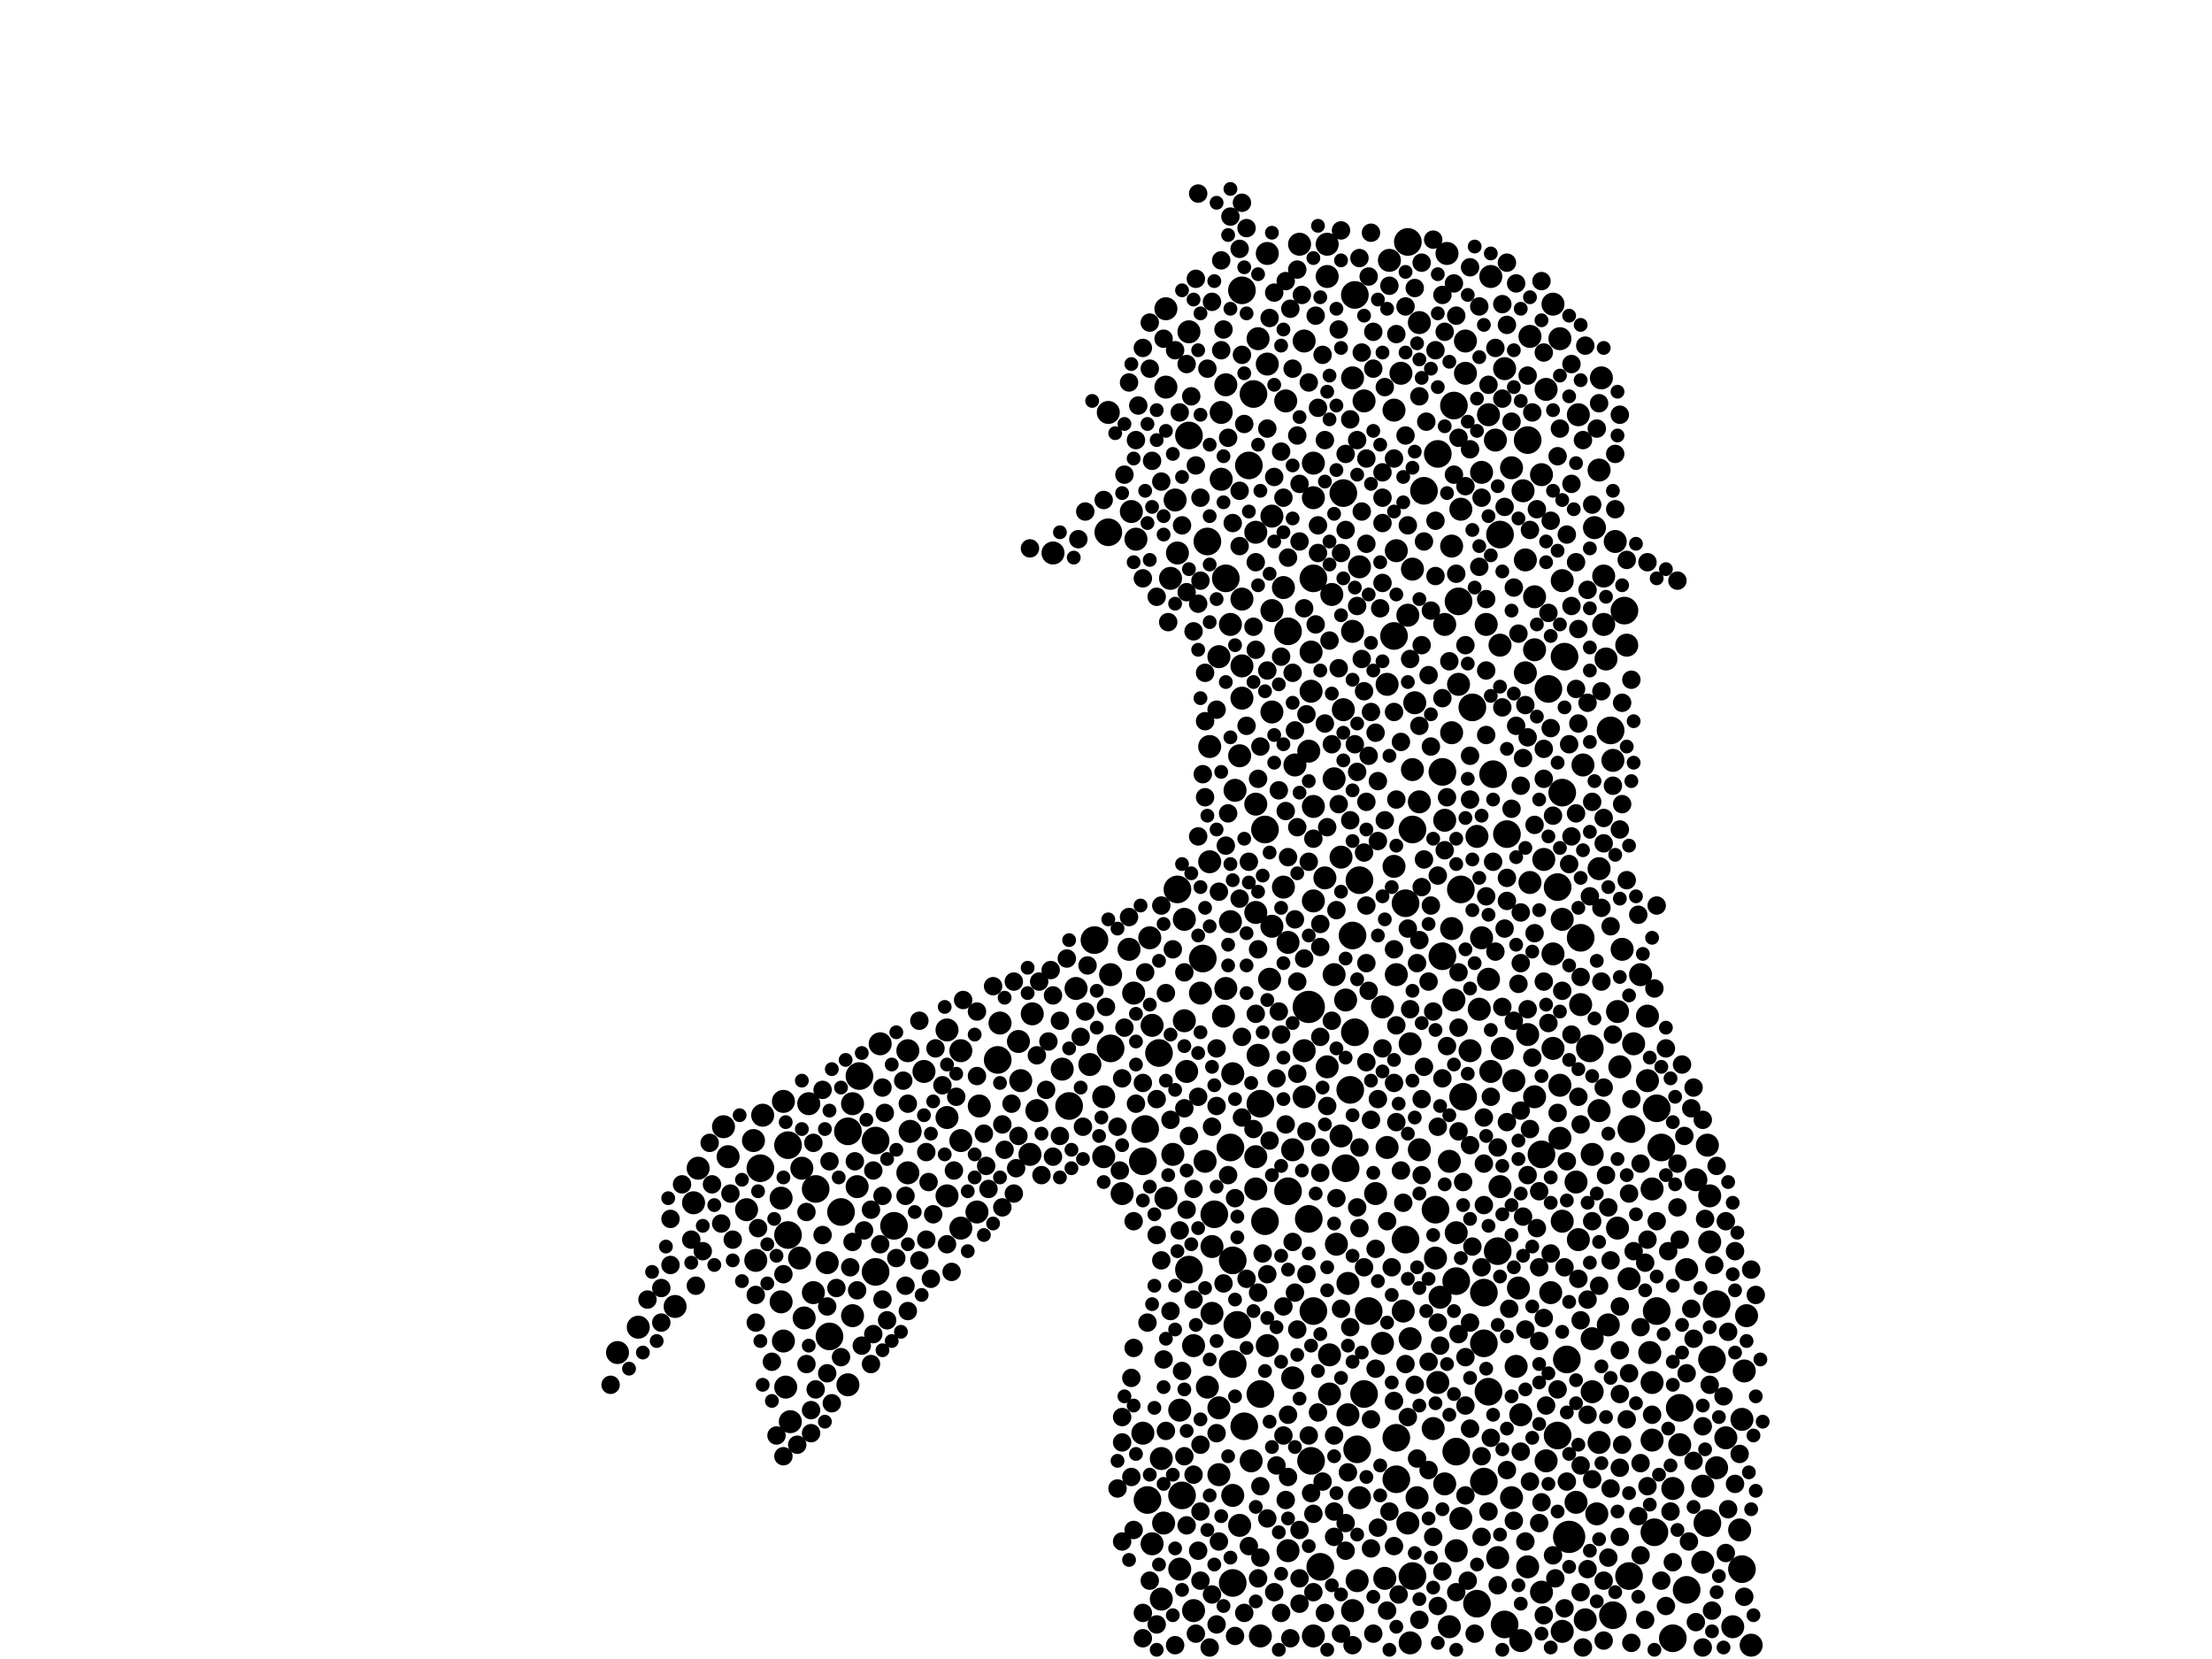 <?xml version="1.0" encoding="utf-8"?>
<svg xmlns="http://www.w3.org/2000/svg"
     xmlns:xlink="http://www.w3.org/1999/xlink" width="1920" height="1440" >

            <defs>
            <style type="text/css"><![CDATA[
circle {stroke: none;}
.c0 {fill: #000000;}
]]></style>
            </defs>
<rect x="0" y="0" width="1920" height="1440" fill="white"/>
<circle cx="1136" cy="874" r="14" class="c0"/>
<circle cx="1362" cy="1334" r="14" class="c0"/>
<circle cx="1094" cy="958" r="12" class="c0"/>
<circle cx="1438" cy="962" r="12" class="c0"/>
<circle cx="1308" cy="724" r="12" class="c0"/>
<circle cx="1306" cy="1410" r="12" class="c0"/>
<circle cx="1486" cy="1180" r="12" class="c0"/>
<circle cx="1210" cy="552" r="12" class="c0"/>
<circle cx="1178" cy="1258" r="12" class="c0"/>
<circle cx="1264" cy="1260" r="12" class="c0"/>
<circle cx="1458" cy="1222" r="12" class="c0"/>
<circle cx="1176" cy="256" r="12" class="c0"/>
<circle cx="1252" cy="830" r="12" class="c0"/>
<circle cx="1180" cy="764" r="12" class="c0"/>
<circle cx="1264" cy="1112" r="12" class="c0"/>
<circle cx="776" cy="1064" r="12" class="c0"/>
<circle cx="962" cy="462" r="12" class="c0"/>
<circle cx="1270" cy="952" r="12" class="c0"/>
<circle cx="1400" cy="1402" r="12" class="c0"/>
<circle cx="1172" cy="946" r="12" class="c0"/>
<circle cx="1352" cy="770" r="12" class="c0"/>
<circle cx="1410" cy="530" r="12" class="c0"/>
<circle cx="1094" cy="1210" r="12" class="c0"/>
<circle cx="730" cy="1052" r="12" class="c0"/>
<circle cx="1070" cy="1094" r="12" class="c0"/>
<circle cx="1262" cy="352" r="12" class="c0"/>
<circle cx="1398" cy="634" r="12" class="c0"/>
<circle cx="1296" cy="672" r="12" class="c0"/>
<circle cx="736" cy="982" r="12" class="c0"/>
<circle cx="1236" cy="426" r="12" class="c0"/>
<circle cx="1088" cy="342" r="12" class="c0"/>
<circle cx="1070" cy="1184" r="12" class="c0"/>
<circle cx="1372" cy="814" r="12" class="c0"/>
<circle cx="1146" cy="1360" r="12" class="c0"/>
<circle cx="1074" cy="1150" r="12" class="c0"/>
<circle cx="684" cy="994" r="12" class="c0"/>
<circle cx="1226" cy="1368" r="12" class="c0"/>
<circle cx="1246" cy="1050" r="12" class="c0"/>
<circle cx="1140" cy="1138" r="12" class="c0"/>
<circle cx="1212" cy="1284" r="12" class="c0"/>
<circle cx="1136" cy="1058" r="12" class="c0"/>
<circle cx="1292" cy="1208" r="12" class="c0"/>
<circle cx="760" cy="990" r="12" class="c0"/>
<circle cx="1044" cy="832" r="12" class="c0"/>
<circle cx="1344" cy="598" r="12" class="c0"/>
<circle cx="1174" cy="812" r="12" class="c0"/>
<circle cx="1288" cy="1286" r="12" class="c0"/>
<circle cx="1268" cy="772" r="12" class="c0"/>
<circle cx="1054" cy="1054" r="12" class="c0"/>
<circle cx="996" cy="1302" r="12" class="c0"/>
<circle cx="1098" cy="1060" r="12" class="c0"/>
<circle cx="1212" cy="1248" r="12" class="c0"/>
<circle cx="1464" cy="1380" r="12" class="c0"/>
<circle cx="1288" cy="1122" r="12" class="c0"/>
<circle cx="1084" cy="404" r="12" class="c0"/>
<circle cx="1326" cy="382" r="12" class="c0"/>
<circle cx="1070" cy="1374" r="12" class="c0"/>
<circle cx="1442" cy="996" r="12" class="c0"/>
<circle cx="1188" cy="1138" r="12" class="c0"/>
<circle cx="1184" cy="1210" r="12" class="c0"/>
<circle cx="1452" cy="1422" r="12" class="c0"/>
<circle cx="1048" cy="470" r="12" class="c0"/>
<circle cx="1416" cy="980" r="12" class="c0"/>
<circle cx="992" cy="1008" r="12" class="c0"/>
<circle cx="1098" cy="720" r="12" class="c0"/>
<circle cx="1226" cy="720" r="12" class="c0"/>
<circle cx="1436" cy="1330" r="12" class="c0"/>
<circle cx="1176" cy="896" r="12" class="c0"/>
<circle cx="1300" cy="1086" r="12" class="c0"/>
<circle cx="1414" cy="1368" r="12" class="c0"/>
<circle cx="1512" cy="1362" r="12" class="c0"/>
<circle cx="1168" cy="1014" r="12" class="c0"/>
<circle cx="660" cy="1014" r="12" class="c0"/>
<circle cx="1026" cy="1298" r="12" class="c0"/>
<circle cx="1338" cy="1002" r="12" class="c0"/>
<circle cx="1220" cy="784" r="12" class="c0"/>
<circle cx="1032" cy="1102" r="12" class="c0"/>
<circle cx="1166" cy="428" r="12" class="c0"/>
<circle cx="1358" cy="570" r="12" class="c0"/>
<circle cx="1068" cy="996" r="12" class="c0"/>
<circle cx="1288" cy="1166" r="12" class="c0"/>
<circle cx="1282" cy="1392" r="12" class="c0"/>
<circle cx="1118" cy="1034" r="12" class="c0"/>
<circle cx="1006" cy="914" r="12" class="c0"/>
<circle cx="1118" cy="548" r="12" class="c0"/>
<circle cx="1064" cy="502" r="12" class="c0"/>
<circle cx="1080" cy="1238" r="12" class="c0"/>
<circle cx="1352" cy="1246" r="12" class="c0"/>
<circle cx="1356" cy="688" r="12" class="c0"/>
<circle cx="746" cy="934" r="12" class="c0"/>
<circle cx="720" cy="1160" r="12" class="c0"/>
<circle cx="1360" cy="1180" r="12" class="c0"/>
<circle cx="928" cy="960" r="12" class="c0"/>
<circle cx="1302" cy="464" r="12" class="c0"/>
<circle cx="1380" cy="910" r="12" class="c0"/>
<circle cx="1482" cy="1322" r="12" class="c0"/>
<circle cx="964" cy="910" r="12" class="c0"/>
<circle cx="994" cy="980" r="12" class="c0"/>
<circle cx="1220" cy="1076" r="12" class="c0"/>
<circle cx="1222" cy="210" r="12" class="c0"/>
<circle cx="1438" cy="1138" r="12" class="c0"/>
<circle cx="1278" cy="614" r="12" class="c0"/>
<circle cx="1078" cy="252" r="12" class="c0"/>
<circle cx="1490" cy="1132" r="12" class="c0"/>
<circle cx="950" cy="816" r="12" class="c0"/>
<circle cx="1248" cy="394" r="12" class="c0"/>
<circle cx="1022" cy="772" r="12" class="c0"/>
<circle cx="866" cy="920" r="12" class="c0"/>
<circle cx="708" cy="1032" r="12" class="c0"/>
<circle cx="760" cy="1104" r="12" class="c0"/>
<circle cx="1252" cy="670" r="12" class="c0"/>
<circle cx="1266" cy="522" r="12" class="c0"/>
<circle cx="1138" cy="1268" r="12" class="c0"/>
<circle cx="1032" cy="378" r="12" class="c0"/>
<circle cx="1140" cy="502" r="12" class="c0"/>
<circle cx="684" cy="1072" r="12" class="c0"/>
<circle cx="1376" cy="1406" r="10" class="c0"/>
<circle cx="886" cy="938" r="10" class="c0"/>
<circle cx="1164" cy="744" r="10" class="c0"/>
<circle cx="900" cy="964" r="10" class="c0"/>
<circle cx="1346" cy="1122" r="10" class="c0"/>
<circle cx="1200" cy="874" r="10" class="c0"/>
<circle cx="1286" cy="814" r="10" class="c0"/>
<circle cx="1104" cy="448" r="10" class="c0"/>
<circle cx="1338" cy="1382" r="10" class="c0"/>
<circle cx="1032" cy="288" r="10" class="c0"/>
<circle cx="1100" cy="1168" r="10" class="c0"/>
<circle cx="1124" cy="664" r="10" class="c0"/>
<circle cx="1122" cy="998" r="10" class="c0"/>
<circle cx="678" cy="1040" r="10" class="c0"/>
<circle cx="1232" cy="998" r="10" class="c0"/>
<circle cx="1104" cy="530" r="10" class="c0"/>
<circle cx="1254" cy="712" r="10" class="c0"/>
<circle cx="1064" cy="858" r="10" class="c0"/>
<circle cx="1412" cy="560" r="10" class="c0"/>
<circle cx="678" cy="1130" r="10" class="c0"/>
<circle cx="1388" cy="408" r="10" class="c0"/>
<circle cx="1100" cy="316" r="10" class="c0"/>
<circle cx="1282" cy="726" r="10" class="c0"/>
<circle cx="1312" cy="406" r="10" class="c0"/>
<circle cx="958" cy="1004" r="10" class="c0"/>
<circle cx="1024" cy="1362" r="10" class="c0"/>
<circle cx="1266" cy="594" r="10" class="c0"/>
<circle cx="1202" cy="1370" r="10" class="c0"/>
<circle cx="1062" cy="882" r="10" class="c0"/>
<circle cx="1010" cy="1322" r="10" class="c0"/>
<circle cx="1498" cy="1248" r="10" class="c0"/>
<circle cx="1050" cy="648" r="10" class="c0"/>
<circle cx="662" cy="968" r="10" class="c0"/>
<circle cx="1104" cy="618" r="10" class="c0"/>
<circle cx="934" cy="858" r="10" class="c0"/>
<circle cx="848" cy="1052" r="10" class="c0"/>
<circle cx="1090" cy="1032" r="10" class="c0"/>
<circle cx="744" cy="1030" r="10" class="c0"/>
<circle cx="696" cy="1014" r="10" class="c0"/>
<circle cx="1400" cy="660" r="10" class="c0"/>
<circle cx="1090" cy="462" r="10" class="c0"/>
<circle cx="586" cy="1134" r="10" class="c0"/>
<circle cx="656" cy="1094" r="10" class="c0"/>
<circle cx="1430" cy="938" r="10" class="c0"/>
<circle cx="1430" cy="882" r="10" class="c0"/>
<circle cx="1028" cy="798" r="10" class="c0"/>
<circle cx="1370" cy="1076" r="10" class="c0"/>
<circle cx="1510" cy="1328" r="10" class="c0"/>
<circle cx="1152" cy="212" r="10" class="c0"/>
<circle cx="1168" cy="868" r="10" class="c0"/>
<circle cx="822" cy="894" r="10" class="c0"/>
<circle cx="1008" cy="1388" r="10" class="c0"/>
<circle cx="1140" cy="782" r="10" class="c0"/>
<circle cx="1434" cy="1250" r="10" class="c0"/>
<circle cx="1224" cy="1426" r="10" class="c0"/>
<circle cx="1170" cy="1228" r="10" class="c0"/>
<circle cx="1478" cy="1356" r="10" class="c0"/>
<circle cx="958" cy="952" r="10" class="c0"/>
<circle cx="1318" cy="1118" r="10" class="c0"/>
<circle cx="1386" cy="1314" r="10" class="c0"/>
<circle cx="1516" cy="1142" r="10" class="c0"/>
<circle cx="1218" cy="1138" r="10" class="c0"/>
<circle cx="1254" cy="1288" r="10" class="c0"/>
<circle cx="1260" cy="474" r="10" class="c0"/>
<circle cx="602" cy="1044" r="10" class="c0"/>
<circle cx="1178" cy="1372" r="10" class="c0"/>
<circle cx="1404" cy="878" r="10" class="c0"/>
<circle cx="1184" cy="348" r="10" class="c0"/>
<circle cx="1268" cy="442" r="10" class="c0"/>
<circle cx="1000" cy="1340" r="10" class="c0"/>
<circle cx="1258" cy="1008" r="10" class="c0"/>
<circle cx="606" cy="1014" r="10" class="c0"/>
<circle cx="1226" cy="494" r="10" class="c0"/>
<circle cx="1372" cy="872" r="10" class="c0"/>
<circle cx="1078" cy="520" r="10" class="c0"/>
<circle cx="822" cy="970" r="10" class="c0"/>
<circle cx="1248" cy="1200" r="10" class="c0"/>
<circle cx="1216" cy="324" r="10" class="c0"/>
<circle cx="1200" cy="1166" r="10" class="c0"/>
<circle cx="1012" cy="268" r="10" class="c0"/>
<circle cx="1204" cy="594" r="10" class="c0"/>
<circle cx="680" cy="1164" r="10" class="c0"/>
<circle cx="1090" cy="792" r="10" class="c0"/>
<circle cx="1136" cy="652" r="10" class="c0"/>
<circle cx="822" cy="1038" r="10" class="c0"/>
<circle cx="1370" cy="360" r="10" class="c0"/>
<circle cx="1140" cy="700" r="10" class="c0"/>
<circle cx="1028" cy="886" r="10" class="c0"/>
<circle cx="1458" cy="1254" r="10" class="c0"/>
<circle cx="1158" cy="676" r="10" class="c0"/>
<circle cx="1300" cy="1352" r="10" class="c0"/>
<circle cx="1076" cy="656" r="10" class="c0"/>
<circle cx="1452" cy="1292" r="10" class="c0"/>
<circle cx="1512" cy="1232" r="10" class="c0"/>
<circle cx="1368" cy="1026" r="10" class="c0"/>
<circle cx="1354" cy="294" r="10" class="c0"/>
<circle cx="984" cy="862" r="10" class="c0"/>
<circle cx="698" cy="1144" r="10" class="c0"/>
<circle cx="1058" cy="570" r="10" class="c0"/>
<circle cx="1086" cy="1268" r="10" class="c0"/>
<circle cx="1158" cy="846" r="10" class="c0"/>
<circle cx="1382" cy="1002" r="10" class="c0"/>
<circle cx="980" cy="824" r="10" class="c0"/>
<circle cx="1118" cy="1346" r="10" class="c0"/>
<circle cx="1328" cy="766" r="10" class="c0"/>
<circle cx="1092" cy="916" r="10" class="c0"/>
<circle cx="1332" cy="952" r="10" class="c0"/>
<circle cx="1052" cy="1082" r="10" class="c0"/>
<circle cx="1132" cy="296" r="10" class="c0"/>
<circle cx="1290" cy="542" r="10" class="c0"/>
<circle cx="1388" cy="754" r="10" class="c0"/>
<circle cx="1338" cy="412" r="10" class="c0"/>
<circle cx="1078" cy="578" r="10" class="c0"/>
<circle cx="736" cy="1202" r="10" class="c0"/>
<circle cx="1260" cy="636" r="10" class="c0"/>
<circle cx="1392" cy="500" r="10" class="c0"/>
<circle cx="1484" cy="1038" r="10" class="c0"/>
<circle cx="1224" cy="906" r="10" class="c0"/>
<circle cx="1138" cy="600" r="10" class="c0"/>
<circle cx="702" cy="958" r="10" class="c0"/>
<circle cx="1070" cy="932" r="10" class="c0"/>
<circle cx="1128" cy="212" r="10" class="c0"/>
<circle cx="1272" cy="296" r="10" class="c0"/>
<circle cx="554" cy="1152" r="10" class="c0"/>
<circle cx="1150" cy="762" r="10" class="c0"/>
<circle cx="1264" cy="1346" r="10" class="c0"/>
<circle cx="834" cy="912" r="10" class="c0"/>
<circle cx="1078" cy="606" r="10" class="c0"/>
<circle cx="1008" cy="1266" r="10" class="c0"/>
<circle cx="1118" cy="818" r="10" class="c0"/>
<circle cx="1180" cy="492" r="10" class="c0"/>
<circle cx="986" cy="468" r="10" class="c0"/>
<circle cx="850" cy="960" r="10" class="c0"/>
<circle cx="1356" cy="504" r="10" class="c0"/>
<circle cx="1154" cy="1210" r="10" class="c0"/>
<circle cx="1302" cy="560" r="10" class="c0"/>
<circle cx="1068" cy="800" r="10" class="c0"/>
<circle cx="1286" cy="410" r="10" class="c0"/>
<circle cx="834" cy="990" r="10" class="c0"/>
<circle cx="1348" cy="264" r="10" class="c0"/>
<circle cx="1396" cy="1150" r="10" class="c0"/>
<circle cx="1140" cy="402" r="10" class="c0"/>
<circle cx="1348" cy="828" r="10" class="c0"/>
<circle cx="680" cy="956" r="10" class="c0"/>
<circle cx="1322" cy="426" r="10" class="c0"/>
<circle cx="1304" cy="910" r="10" class="c0"/>
<circle cx="1064" cy="334" r="10" class="c0"/>
<circle cx="1368" cy="1304" r="10" class="c0"/>
<circle cx="1166" cy="616" r="10" class="c0"/>
<circle cx="1272" cy="324" r="10" class="c0"/>
<circle cx="1042" cy="862" r="10" class="c0"/>
<circle cx="1174" cy="1398" r="10" class="c0"/>
<circle cx="1244" cy="1240" r="10" class="c0"/>
<circle cx="1012" cy="1040" r="10" class="c0"/>
<circle cx="1342" cy="1268" r="10" class="c0"/>
<circle cx="1312" cy="1300" r="10" class="c0"/>
<circle cx="1328" cy="292" r="10" class="c0"/>
<circle cx="1020" cy="434" r="10" class="c0"/>
<circle cx="914" cy="480" r="10" class="c0"/>
<circle cx="1036" cy="1168" r="10" class="c0"/>
<circle cx="1036" cy="1398" r="10" class="c0"/>
<circle cx="764" cy="906" r="10" class="c0"/>
<circle cx="1418" cy="906" r="10" class="c0"/>
<circle cx="1388" cy="1252" r="10" class="c0"/>
<circle cx="1222" cy="534" r="10" class="c0"/>
<circle cx="1012" cy="336" r="10" class="c0"/>
<circle cx="1090" cy="1004" r="10" class="c0"/>
<circle cx="1232" cy="696" r="10" class="c0"/>
<circle cx="1068" cy="542" r="10" class="c0"/>
<circle cx="788" cy="912" r="10" class="c0"/>
<circle cx="1354" cy="988" r="10" class="c0"/>
<circle cx="1024" cy="1224" r="10" class="c0"/>
<circle cx="1390" cy="328" r="10" class="c0"/>
<circle cx="1324" cy="486" r="10" class="c0"/>
<circle cx="1164" cy="986" r="10" class="c0"/>
<circle cx="1226" cy="668" r="10" class="c0"/>
<circle cx="1058" cy="1280" r="10" class="c0"/>
<circle cx="1258" cy="1412" r="10" class="c0"/>
<circle cx="1464" cy="1102" r="10" class="c0"/>
<circle cx="894" cy="1002" r="10" class="c0"/>
<circle cx="1180" cy="1300" r="10" class="c0"/>
<circle cx="1092" cy="294" r="10" class="c0"/>
<circle cx="1520" cy="1428" r="10" class="c0"/>
<circle cx="992" cy="1244" r="10" class="c0"/>
<circle cx="1156" cy="516" r="10" class="c0"/>
<circle cx="1374" cy="664" r="10" class="c0"/>
<circle cx="1254" cy="542" r="10" class="c0"/>
<circle cx="706" cy="1122" r="10" class="c0"/>
<circle cx="1326" cy="898" r="10" class="c0"/>
<circle cx="686" cy="1234" r="10" class="c0"/>
<circle cx="1154" cy="1176" r="10" class="c0"/>
<circle cx="1260" cy="806" r="10" class="c0"/>
<circle cx="1432" cy="1174" r="10" class="c0"/>
<circle cx="1392" cy="542" r="10" class="c0"/>
<circle cx="1490" cy="1274" r="10" class="c0"/>
<circle cx="1408" cy="824" r="10" class="c0"/>
<circle cx="1104" cy="804" r="10" class="c0"/>
<circle cx="1382" cy="1208" r="10" class="c0"/>
<circle cx="740" cy="1142" r="10" class="c0"/>
<circle cx="982" cy="444" r="10" class="c0"/>
<circle cx="1222" cy="1322" r="10" class="c0"/>
<circle cx="790" cy="982" r="10" class="c0"/>
<circle cx="1050" cy="748" r="10" class="c0"/>
<circle cx="1210" cy="356" r="10" class="c0"/>
<circle cx="1224" cy="1162" r="10" class="c0"/>
<circle cx="1402" cy="470" r="10" class="c0"/>
<circle cx="1284" cy="876" r="10" class="c0"/>
<circle cx="1268" cy="1318" r="10" class="c0"/>
<circle cx="1292" cy="850" r="10" class="c0"/>
<circle cx="1170" cy="1114" r="10" class="c0"/>
<circle cx="1060" cy="358" r="10" class="c0"/>
<circle cx="1206" cy="226" r="10" class="c0"/>
<circle cx="998" cy="814" r="10" class="c0"/>
<circle cx="1324" cy="584" r="10" class="c0"/>
<circle cx="1262" cy="868" r="10" class="c0"/>
<circle cx="788" cy="1018" r="10" class="c0"/>
<circle cx="1072" cy="686" r="10" class="c0"/>
<circle cx="648" cy="1050" r="10" class="c0"/>
<circle cx="884" cy="904" r="10" class="c0"/>
<circle cx="628" cy="978" r="10" class="c0"/>
<circle cx="1152" cy="926" r="10" class="c0"/>
<circle cx="1292" cy="360" r="10" class="c0"/>
<circle cx="1484" cy="1078" r="10" class="c0"/>
<circle cx="1264" cy="1070" r="10" class="c0"/>
<circle cx="1048" cy="1204" r="10" class="c0"/>
<circle cx="740" cy="958" r="10" class="c0"/>
<circle cx="1122" cy="1196" r="10" class="c0"/>
<circle cx="1046" cy="1008" r="10" class="c0"/>
<circle cx="922" cy="928" r="10" class="c0"/>
<circle cx="1394" cy="572" r="10" class="c0"/>
<circle cx="962" cy="358" r="10" class="c0"/>
<circle cx="1482" cy="994" r="10" class="c0"/>
<circle cx="1332" cy="518" r="10" class="c0"/>
<circle cx="1132" cy="912" r="10" class="c0"/>
<circle cx="1302" cy="1030" r="10" class="c0"/>
<circle cx="1140" cy="432" r="10" class="c0"/>
<circle cx="1332" cy="564" r="10" class="c0"/>
<circle cx="1116" cy="348" r="10" class="c0"/>
<circle cx="1138" cy="566" r="10" class="c0"/>
<circle cx="1320" cy="1228" r="10" class="c0"/>
<circle cx="632" cy="1004" r="10" class="c0"/>
<circle cx="1404" cy="1066" r="10" class="c0"/>
<circle cx="1414" cy="1110" r="10" class="c0"/>
<circle cx="1478" cy="1290" r="10" class="c0"/>
<circle cx="1114" cy="510" r="10" class="c0"/>
<circle cx="1320" cy="1424" r="10" class="c0"/>
<circle cx="1472" cy="1024" r="10" class="c0"/>
<circle cx="1354" cy="942" r="10" class="c0"/>
<circle cx="1434" cy="1200" r="10" class="c0"/>
<circle cx="1114" cy="770" r="10" class="c0"/>
<circle cx="1342" cy="338" r="10" class="c0"/>
<circle cx="1306" cy="320" r="10" class="c0"/>
<circle cx="834" cy="1066" r="10" class="c0"/>
<circle cx="1030" cy="930" r="10" class="c0"/>
<circle cx="1388" cy="964" r="10" class="c0"/>
<circle cx="974" cy="1036" r="10" class="c0"/>
<circle cx="1100" cy="220" r="10" class="c0"/>
<circle cx="1434" cy="1032" r="10" class="c0"/>
<circle cx="536" cy="1174" r="10" class="c0"/>
<circle cx="1212" cy="478" r="10" class="c0"/>
<circle cx="1514" cy="1190" r="10" class="c0"/>
<circle cx="1250" cy="1126" r="10" class="c0"/>
<circle cx="1174" cy="548" r="10" class="c0"/>
<circle cx="1212" cy="846" r="10" class="c0"/>
<circle cx="868" cy="888" r="10" class="c0"/>
<circle cx="802" cy="930" r="10" class="c0"/>
<circle cx="1228" cy="610" r="10" class="c0"/>
<circle cx="1316" cy="1186" r="10" class="c0"/>
<circle cx="654" cy="990" r="10" class="c0"/>
<circle cx="1060" cy="416" r="10" class="c0"/>
<circle cx="1424" cy="846" r="10" class="c0"/>
<circle cx="682" cy="1204" r="10" class="c0"/>
<circle cx="1140" cy="1420" r="10" class="c0"/>
<circle cx="1152" cy="240" r="10" class="c0"/>
<circle cx="1204" cy="996" r="10" class="c0"/>
<circle cx="1232" cy="280" r="10" class="c0"/>
<circle cx="1246" cy="1092" r="10" class="c0"/>
<circle cx="1102" cy="850" r="10" class="c0"/>
<circle cx="1052" cy="1140" r="10" class="c0"/>
<circle cx="1348" cy="910" r="10" class="c0"/>
<circle cx="1194" cy="1036" r="10" class="c0"/>
<circle cx="896" cy="880" r="10" class="c0"/>
<circle cx="1160" cy="1080" r="10" class="c0"/>
<circle cx="1406" cy="926" r="10" class="c0"/>
<circle cx="1000" cy="890" r="10" class="c0"/>
<circle cx="1356" cy="798" r="10" class="c0"/>
<circle cx="1230" cy="1300" r="10" class="c0"/>
<circle cx="946" cy="924" r="10" class="c0"/>
<circle cx="1094" cy="1420" r="10" class="c0"/>
<circle cx="1016" cy="502" r="10" class="c0"/>
<circle cx="1090" cy="698" r="10" class="c0"/>
<circle cx="1382" cy="1162" r="10" class="c0"/>
<circle cx="1340" cy="746" r="10" class="c0"/>
<circle cx="1022" cy="480" r="10" class="c0"/>
<circle cx="1356" cy="1060" r="10" class="c0"/>
<circle cx="1210" cy="752" r="10" class="c0"/>
<circle cx="1294" cy="930" r="10" class="c0"/>
<circle cx="1356" cy="1416" r="10" class="c0"/>
<circle cx="694" cy="1092" r="10" class="c0"/>
<circle cx="1174" cy="328" r="10" class="c0"/>
<circle cx="1256" cy="220" r="10" class="c0"/>
<circle cx="1070" cy="1298" r="10" class="c0"/>
<circle cx="1294" cy="240" r="10" class="c0"/>
<circle cx="1132" cy="952" r="10" class="c0"/>
<circle cx="1076" cy="1324" r="10" class="c0"/>
<circle cx="718" cy="1096" r="10" class="c0"/>
<circle cx="1058" cy="1222" r="10" class="c0"/>
<circle cx="1018" cy="1002" r="10" class="c0"/>
<circle cx="1276" cy="912" r="10" class="c0"/>
<circle cx="964" cy="846" r="10" class="c0"/>
<circle cx="1384" cy="458" r="10" class="c0"/>
<circle cx="1326" cy="1360" r="10" class="c0"/>
<circle cx="1504" cy="1412" r="10" class="c0"/>
<circle cx="1298" cy="382" r="10" class="c0"/>
<circle cx="1314" cy="938" r="10" class="c0"/>
<circle cx="1056" cy="616" r="8" class="c0"/>
<circle cx="1248" cy="978" r="8" class="c0"/>
<circle cx="1438" cy="1060" r="8" class="c0"/>
<circle cx="1004" cy="1072" r="8" class="c0"/>
<circle cx="1352" cy="1206" r="8" class="c0"/>
<circle cx="1284" cy="492" r="8" class="c0"/>
<circle cx="1056" cy="1410" r="8" class="c0"/>
<circle cx="1320" cy="836" r="8" class="c0"/>
<circle cx="1042" cy="1254" r="8" class="c0"/>
<circle cx="1378" cy="610" r="8" class="c0"/>
<circle cx="1172" cy="712" r="8" class="c0"/>
<circle cx="1514" cy="1386" r="8" class="c0"/>
<circle cx="1184" cy="1100" r="8" class="c0"/>
<circle cx="1296" cy="748" r="8" class="c0"/>
<circle cx="1430" cy="1076" r="8" class="c0"/>
<circle cx="1096" cy="1088" r="8" class="c0"/>
<circle cx="1330" cy="358" r="8" class="c0"/>
<circle cx="1232" cy="630" r="8" class="c0"/>
<circle cx="1308" cy="228" r="8" class="c0"/>
<circle cx="1136" cy="748" r="8" class="c0"/>
<circle cx="1184" cy="600" r="8" class="c0"/>
<circle cx="1290" cy="778" r="8" class="c0"/>
<circle cx="1146" cy="1018" r="8" class="c0"/>
<circle cx="700" cy="1184" r="8" class="c0"/>
<circle cx="1424" cy="1010" r="8" class="c0"/>
<circle cx="1212" cy="694" r="8" class="c0"/>
<circle cx="1142" cy="542" r="8" class="c0"/>
<circle cx="1446" cy="910" r="8" class="c0"/>
<circle cx="1298" cy="302" r="8" class="c0"/>
<circle cx="562" cy="1128" r="8" class="c0"/>
<circle cx="1190" cy="1232" r="8" class="c0"/>
<circle cx="1364" cy="420" r="8" class="c0"/>
<circle cx="1362" cy="646" r="8" class="c0"/>
<circle cx="994" cy="844" r="8" class="c0"/>
<circle cx="798" cy="1094" r="8" class="c0"/>
<circle cx="1134" cy="982" r="8" class="c0"/>
<circle cx="1290" cy="638" r="8" class="c0"/>
<circle cx="1034" cy="344" r="8" class="c0"/>
<circle cx="1276" cy="694" r="8" class="c0"/>
<circle cx="1524" cy="1124" r="8" class="c0"/>
<circle cx="1244" cy="878" r="8" class="c0"/>
<circle cx="1234" cy="954" r="8" class="c0"/>
<circle cx="1328" cy="460" r="8" class="c0"/>
<circle cx="1140" cy="728" r="8" class="c0"/>
<circle cx="1308" cy="974" r="8" class="c0"/>
<circle cx="1294" cy="1248" r="8" class="c0"/>
<circle cx="704" cy="1224" r="8" class="c0"/>
<circle cx="1322" cy="1056" r="8" class="c0"/>
<circle cx="1292" cy="334" r="8" class="c0"/>
<circle cx="1118" cy="484" r="8" class="c0"/>
<circle cx="858" cy="1032" r="8" class="c0"/>
<circle cx="1162" cy="580" r="8" class="c0"/>
<circle cx="714" cy="946" r="8" class="c0"/>
<circle cx="1196" cy="678" r="8" class="c0"/>
<circle cx="1188" cy="656" r="8" class="c0"/>
<circle cx="1490" cy="1012" r="8" class="c0"/>
<circle cx="1128" cy="420" r="8" class="c0"/>
<circle cx="1304" cy="874" r="8" class="c0"/>
<circle cx="1288" cy="970" r="8" class="c0"/>
<circle cx="1370" cy="628" r="8" class="c0"/>
<circle cx="1160" cy="1040" r="8" class="c0"/>
<circle cx="1076" cy="216" r="8" class="c0"/>
<circle cx="788" cy="958" r="8" class="c0"/>
<circle cx="1394" cy="1020" r="8" class="c0"/>
<circle cx="1042" cy="504" r="8" class="c0"/>
<circle cx="1194" cy="1188" r="8" class="c0"/>
<circle cx="582" cy="1098" r="8" class="c0"/>
<circle cx="1070" cy="454" r="8" class="c0"/>
<circle cx="1180" cy="1066" r="8" class="c0"/>
<circle cx="992" cy="302" r="8" class="c0"/>
<circle cx="1406" cy="360" r="8" class="c0"/>
<circle cx="1030" cy="316" r="8" class="c0"/>
<circle cx="878" cy="958" r="8" class="c0"/>
<circle cx="758" cy="1016" r="8" class="c0"/>
<circle cx="1090" cy="488" r="8" class="c0"/>
<circle cx="1100" cy="1318" r="8" class="c0"/>
<circle cx="1128" cy="470" r="8" class="c0"/>
<circle cx="848" cy="934" r="8" class="c0"/>
<circle cx="1498" cy="1060" r="8" class="c0"/>
<circle cx="1370" cy="546" r="8" class="c0"/>
<circle cx="1416" cy="590" r="8" class="c0"/>
<circle cx="1148" cy="308" r="8" class="c0"/>
<circle cx="1040" cy="726" r="8" class="c0"/>
<circle cx="1310" cy="1136" r="8" class="c0"/>
<circle cx="1082" cy="1110" r="8" class="c0"/>
<circle cx="1158" cy="1334" r="8" class="c0"/>
<circle cx="1240" cy="852" r="8" class="c0"/>
<circle cx="1210" cy="398" r="8" class="c0"/>
<circle cx="1138" cy="1296" r="8" class="c0"/>
<circle cx="1066" cy="706" r="8" class="c0"/>
<circle cx="1066" cy="380" r="8" class="c0"/>
<circle cx="1378" cy="1362" r="8" class="c0"/>
<circle cx="1344" cy="532" r="8" class="c0"/>
<circle cx="1244" cy="1334" r="8" class="c0"/>
<circle cx="1408" cy="698" r="8" class="c0"/>
<circle cx="1374" cy="1430" r="8" class="c0"/>
<circle cx="1228" cy="1202" r="8" class="c0"/>
<circle cx="1116" cy="1302" r="8" class="c0"/>
<circle cx="1040" cy="168" r="8" class="c0"/>
<circle cx="1004" cy="954" r="8" class="c0"/>
<circle cx="1190" cy="202" r="8" class="c0"/>
<circle cx="1336" cy="1164" r="8" class="c0"/>
<circle cx="1150" cy="628" r="8" class="c0"/>
<circle cx="1180" cy="224" r="8" class="c0"/>
<circle cx="1256" cy="908" r="8" class="c0"/>
<circle cx="1406" cy="1334" r="8" class="c0"/>
<circle cx="1398" cy="1292" r="8" class="c0"/>
<circle cx="1288" cy="1046" r="8" class="c0"/>
<circle cx="1106" cy="254" r="8" class="c0"/>
<circle cx="704" cy="1244" r="8" class="c0"/>
<circle cx="600" cy="1076" r="8" class="c0"/>
<circle cx="1270" cy="1026" r="8" class="c0"/>
<circle cx="1320" cy="1260" r="8" class="c0"/>
<circle cx="1328" cy="1286" r="8" class="c0"/>
<circle cx="810" cy="1054" r="8" class="c0"/>
<circle cx="1200" cy="454" r="8" class="c0"/>
<circle cx="1336" cy="1034" r="8" class="c0"/>
<circle cx="1220" cy="1184" r="8" class="c0"/>
<circle cx="1484" cy="1202" r="8" class="c0"/>
<circle cx="1340" cy="650" r="8" class="c0"/>
<circle cx="1216" cy="1016" r="8" class="c0"/>
<circle cx="1060" cy="304" r="8" class="c0"/>
<circle cx="1190" cy="618" r="8" class="c0"/>
<circle cx="1448" cy="1086" r="8" class="c0"/>
<circle cx="1240" cy="586" r="8" class="c0"/>
<circle cx="714" cy="1072" r="8" class="c0"/>
<circle cx="1216" cy="644" r="8" class="c0"/>
<circle cx="1456" cy="1048" r="8" class="c0"/>
<circle cx="1222" cy="456" r="8" class="c0"/>
<circle cx="1232" cy="1406" r="8" class="c0"/>
<circle cx="1408" cy="610" r="8" class="c0"/>
<circle cx="1304" cy="346" r="8" class="c0"/>
<circle cx="1316" cy="246" r="8" class="c0"/>
<circle cx="626" cy="1062" r="8" class="c0"/>
<circle cx="1120" cy="268" r="8" class="c0"/>
<circle cx="1184" cy="740" r="8" class="c0"/>
<circle cx="1158" cy="1312" r="8" class="c0"/>
<circle cx="1196" cy="1326" r="8" class="c0"/>
<circle cx="1050" cy="1430" r="8" class="c0"/>
<circle cx="1306" cy="806" r="8" class="c0"/>
<circle cx="988" cy="352" r="8" class="c0"/>
<circle cx="1430" cy="488" r="8" class="c0"/>
<circle cx="692" cy="1254" r="8" class="c0"/>
<circle cx="1172" cy="1152" r="8" class="c0"/>
<circle cx="1182" cy="444" r="8" class="c0"/>
<circle cx="1246" cy="304" r="8" class="c0"/>
<circle cx="970" cy="978" r="8" class="c0"/>
<circle cx="1136" cy="332" r="8" class="c0"/>
<circle cx="828" cy="1016" r="8" class="c0"/>
<circle cx="1276" cy="1148" r="8" class="c0"/>
<circle cx="1406" cy="1274" r="8" class="c0"/>
<circle cx="1114" cy="1246" r="8" class="c0"/>
<circle cx="1142" cy="274" r="8" class="c0"/>
<circle cx="1008" cy="786" r="8" class="c0"/>
<circle cx="1124" cy="634" r="8" class="c0"/>
<circle cx="1358" cy="1396" r="8" class="c0"/>
<circle cx="1116" cy="704" r="8" class="c0"/>
<circle cx="1326" cy="1020" r="8" class="c0"/>
<circle cx="1368" cy="488" r="8" class="c0"/>
<circle cx="1190" cy="972" r="8" class="c0"/>
<circle cx="1316" cy="630" r="8" class="c0"/>
<circle cx="1334" cy="442" r="8" class="c0"/>
<circle cx="1092" cy="676" r="8" class="c0"/>
<circle cx="1020" cy="1428" r="8" class="c0"/>
<circle cx="1164" cy="200" r="8" class="c0"/>
<circle cx="1338" cy="1304" r="8" class="c0"/>
<circle cx="1328" cy="980" r="8" class="c0"/>
<circle cx="1210" cy="824" r="8" class="c0"/>
<circle cx="1088" cy="544" r="8" class="c0"/>
<circle cx="720" cy="1008" r="8" class="c0"/>
<circle cx="1012" cy="862" r="8" class="c0"/>
<circle cx="1252" cy="256" r="8" class="c0"/>
<circle cx="1520" cy="1102" r="8" class="c0"/>
<circle cx="1214" cy="1384" r="8" class="c0"/>
<circle cx="1224" cy="572" r="8" class="c0"/>
<circle cx="1346" cy="632" r="8" class="c0"/>
<circle cx="1122" cy="584" r="8" class="c0"/>
<circle cx="1100" cy="372" r="8" class="c0"/>
<circle cx="942" cy="878" r="8" class="c0"/>
<circle cx="1000" cy="400" r="8" class="c0"/>
<circle cx="1084" cy="1342" r="8" class="c0"/>
<circle cx="1416" cy="1426" r="8" class="c0"/>
<circle cx="974" cy="936" r="8" class="c0"/>
<circle cx="1010" cy="294" r="8" class="c0"/>
<circle cx="880" cy="852" r="8" class="c0"/>
<circle cx="1218" cy="1044" r="8" class="c0"/>
<circle cx="1116" cy="244" r="8" class="c0"/>
<circle cx="1322" cy="658" r="8" class="c0"/>
<circle cx="1412" cy="1232" r="8" class="c0"/>
<circle cx="1126" cy="378" r="8" class="c0"/>
<circle cx="1372" cy="848" r="8" class="c0"/>
<circle cx="1422" cy="794" r="8" class="c0"/>
<circle cx="784" cy="938" r="8" class="c0"/>
<circle cx="1364" cy="526" r="8" class="c0"/>
<circle cx="1128" cy="1392" r="8" class="c0"/>
<circle cx="1372" cy="1146" r="8" class="c0"/>
<circle cx="1430" cy="1290" r="8" class="c0"/>
<circle cx="1042" cy="1372" r="8" class="c0"/>
<circle cx="812" cy="910" r="8" class="c0"/>
<circle cx="808" cy="1110" r="8" class="c0"/>
<circle cx="912" cy="842" r="8" class="c0"/>
<circle cx="1222" cy="1230" r="8" class="c0"/>
<circle cx="1456" cy="1010" r="8" class="c0"/>
<circle cx="1398" cy="804" r="8" class="c0"/>
<circle cx="1272" cy="560" r="8" class="c0"/>
<circle cx="1230" cy="1266" r="8" class="c0"/>
<circle cx="1220" cy="266" r="8" class="c0"/>
<circle cx="1232" cy="816" r="8" class="c0"/>
<circle cx="1198" cy="528" r="8" class="c0"/>
<circle cx="1290" cy="582" r="8" class="c0"/>
<circle cx="1364" cy="726" r="8" class="c0"/>
<circle cx="1082" cy="630" r="8" class="c0"/>
<circle cx="1406" cy="1172" r="8" class="c0"/>
<circle cx="1232" cy="344" r="8" class="c0"/>
<circle cx="942" cy="444" r="8" class="c0"/>
<circle cx="1084" cy="748" r="8" class="c0"/>
<circle cx="798" cy="886" r="8" class="c0"/>
<circle cx="706" cy="992" r="8" class="c0"/>
<circle cx="1134" cy="1106" r="8" class="c0"/>
<circle cx="996" cy="1148" r="8" class="c0"/>
<circle cx="1156" cy="886" r="8" class="c0"/>
<circle cx="1324" cy="1154" r="8" class="c0"/>
<circle cx="1210" cy="940" r="8" class="c0"/>
<circle cx="1196" cy="954" r="8" class="c0"/>
<circle cx="1506" cy="1288" r="8" class="c0"/>
<circle cx="1102" cy="990" r="8" class="c0"/>
<circle cx="982" cy="1196" r="8" class="c0"/>
<circle cx="1460" cy="924" r="8" class="c0"/>
<circle cx="1246" cy="500" r="8" class="c0"/>
<circle cx="1324" cy="1338" r="8" class="c0"/>
<circle cx="1188" cy="860" r="8" class="c0"/>
<circle cx="1242" cy="530" r="8" class="c0"/>
<circle cx="1378" cy="512" r="8" class="c0"/>
<circle cx="1468" cy="1136" r="8" class="c0"/>
<circle cx="766" cy="1038" r="8" class="c0"/>
<circle cx="1340" cy="1402" r="8" class="c0"/>
<circle cx="1186" cy="472" r="8" class="c0"/>
<circle cx="1424" cy="1350" r="8" class="c0"/>
<circle cx="1250" cy="1168" r="8" class="c0"/>
<circle cx="1392" cy="732" r="8" class="c0"/>
<circle cx="1220" cy="378" r="8" class="c0"/>
<circle cx="1234" cy="770" r="8" class="c0"/>
<circle cx="1032" cy="986" r="8" class="c0"/>
<circle cx="1320" cy="792" r="8" class="c0"/>
<circle cx="718" cy="1192" r="8" class="c0"/>
<circle cx="1276" cy="1240" r="8" class="c0"/>
<circle cx="1326" cy="876" r="8" class="c0"/>
<circle cx="1320" cy="682" r="8" class="c0"/>
<circle cx="936" cy="468" r="8" class="c0"/>
<circle cx="708" cy="1206" r="8" class="c0"/>
<circle cx="1012" cy="1242" r="8" class="c0"/>
<circle cx="1194" cy="636" r="8" class="c0"/>
<circle cx="1204" cy="1060" r="8" class="c0"/>
<circle cx="1202" cy="712" r="8" class="c0"/>
<circle cx="1336" cy="1100" r="8" class="c0"/>
<circle cx="788" cy="1138" r="8" class="c0"/>
<circle cx="1478" cy="1430" r="8" class="c0"/>
<circle cx="1372" cy="1272" r="8" class="c0"/>
<circle cx="1252" cy="936" r="8" class="c0"/>
<circle cx="1372" cy="1382" r="8" class="c0"/>
<circle cx="882" cy="1014" r="8" class="c0"/>
<circle cx="1076" cy="780" r="8" class="c0"/>
<circle cx="1402" cy="442" r="8" class="c0"/>
<circle cx="726" cy="1118" r="8" class="c0"/>
<circle cx="1144" cy="456" r="8" class="c0"/>
<circle cx="1398" cy="1094" r="8" class="c0"/>
<circle cx="992" cy="940" r="8" class="c0"/>
<circle cx="1200" cy="910" r="8" class="c0"/>
<circle cx="870" cy="1048" r="8" class="c0"/>
<circle cx="1080" cy="1400" r="8" class="c0"/>
<circle cx="1210" cy="1342" r="8" class="c0"/>
<circle cx="1304" cy="614" r="8" class="c0"/>
<circle cx="1178" cy="382" r="8" class="c0"/>
<circle cx="748" cy="1168" r="8" class="c0"/>
<circle cx="1390" cy="852" r="8" class="c0"/>
<circle cx="1340" cy="1144" r="8" class="c0"/>
<circle cx="1290" cy="520" r="8" class="c0"/>
<circle cx="1390" cy="788" r="8" class="c0"/>
<circle cx="1234" cy="560" r="8" class="c0"/>
<circle cx="894" cy="476" r="8" class="c0"/>
<circle cx="1186" cy="786" r="8" class="c0"/>
<circle cx="1266" cy="892" r="8" class="c0"/>
<circle cx="1040" cy="524" r="8" class="c0"/>
<circle cx="1058" cy="1338" r="8" class="c0"/>
<circle cx="854" cy="984" r="8" class="c0"/>
<circle cx="1374" cy="382" r="8" class="c0"/>
<circle cx="1450" cy="1312" r="8" class="c0"/>
<circle cx="984" cy="1170" r="8" class="c0"/>
<circle cx="1276" cy="390" r="8" class="c0"/>
<circle cx="1248" cy="1394" r="8" class="c0"/>
<circle cx="1470" cy="1162" r="8" class="c0"/>
<circle cx="1416" cy="954" r="8" class="c0"/>
<circle cx="1162" cy="286" r="8" class="c0"/>
<circle cx="1340" cy="852" r="8" class="c0"/>
<circle cx="1108" cy="1272" r="8" class="c0"/>
<circle cx="1128" cy="1328" r="8" class="c0"/>
<circle cx="1186" cy="696" r="8" class="c0"/>
<circle cx="1208" cy="1100" r="8" class="c0"/>
<circle cx="1378" cy="1228" r="8" class="c0"/>
<circle cx="1200" cy="410" r="8" class="c0"/>
<circle cx="744" cy="1120" r="8" class="c0"/>
<circle cx="1228" cy="250" r="8" class="c0"/>
<circle cx="1078" cy="970" r="8" class="c0"/>
<circle cx="1132" cy="832" r="8" class="c0"/>
<circle cx="1144" cy="1226" r="8" class="c0"/>
<circle cx="1112" cy="898" r="8" class="c0"/>
<circle cx="1478" cy="972" r="8" class="c0"/>
<circle cx="1068" cy="188" r="8" class="c0"/>
<circle cx="1352" cy="966" r="8" class="c0"/>
<circle cx="1014" cy="540" r="8" class="c0"/>
<circle cx="764" cy="1080" r="8" class="c0"/>
<circle cx="742" cy="1008" r="8" class="c0"/>
<circle cx="1144" cy="354" r="8" class="c0"/>
<circle cx="1378" cy="1128" r="8" class="c0"/>
<circle cx="1150" cy="382" r="8" class="c0"/>
<circle cx="1168" cy="1322" r="8" class="c0"/>
<circle cx="1400" cy="898" r="8" class="c0"/>
<circle cx="1146" cy="900" r="8" class="c0"/>
<circle cx="1238" cy="366" r="8" class="c0"/>
<circle cx="1284" cy="266" r="8" class="c0"/>
<circle cx="1370" cy="1110" r="8" class="c0"/>
<circle cx="1462" cy="986" r="8" class="c0"/>
<circle cx="1008" cy="1094" r="8" class="c0"/>
<circle cx="1452" cy="1356" r="8" class="c0"/>
<circle cx="872" cy="998" r="8" class="c0"/>
<circle cx="1254" cy="738" r="8" class="c0"/>
<circle cx="1244" cy="208" r="8" class="c0"/>
<circle cx="1112" cy="392" r="8" class="c0"/>
<circle cx="1168" cy="460" r="8" class="c0"/>
<circle cx="1020" cy="304" r="8" class="c0"/>
<circle cx="1376" cy="300" r="8" class="c0"/>
<circle cx="920" cy="986" r="8" class="c0"/>
<circle cx="982" cy="1282" r="8" class="c0"/>
<circle cx="1248" cy="1148" r="8" class="c0"/>
<circle cx="1092" cy="1122" r="8" class="c0"/>
<circle cx="1046" cy="692" r="8" class="c0"/>
<circle cx="1314" cy="510" r="8" class="c0"/>
<circle cx="1362" cy="750" r="8" class="c0"/>
<circle cx="1186" cy="922" r="8" class="c0"/>
<circle cx="972" cy="1016" r="8" class="c0"/>
<circle cx="1276" cy="656" r="8" class="c0"/>
<circle cx="914" cy="1004" r="8" class="c0"/>
<circle cx="1076" cy="426" r="8" class="c0"/>
<circle cx="1434" cy="1228" r="8" class="c0"/>
<circle cx="1354" cy="372" r="8" class="c0"/>
<circle cx="1052" cy="262" r="8" class="c0"/>
<circle cx="984" cy="1060" r="8" class="c0"/>
<circle cx="1318" cy="550" r="8" class="c0"/>
<circle cx="616" cy="992" r="8" class="c0"/>
<circle cx="1186" cy="836" r="8" class="c0"/>
<circle cx="1146" cy="996" r="8" class="c0"/>
<circle cx="1314" cy="886" r="8" class="c0"/>
<circle cx="740" cy="1078" r="8" class="c0"/>
<circle cx="1004" cy="1410" r="8" class="c0"/>
<circle cx="910" cy="904" r="8" class="c0"/>
<circle cx="1274" cy="1372" r="8" class="c0"/>
<circle cx="1120" cy="1422" r="8" class="c0"/>
<circle cx="998" cy="1372" r="8" class="c0"/>
<circle cx="1234" cy="228" r="8" class="c0"/>
<circle cx="1016" cy="1138" r="8" class="c0"/>
<circle cx="1182" cy="572" r="8" class="c0"/>
<circle cx="1090" cy="564" r="8" class="c0"/>
<circle cx="766" cy="1128" r="8" class="c0"/>
<circle cx="1192" cy="288" r="8" class="c0"/>
<circle cx="1266" cy="844" r="8" class="c0"/>
<circle cx="1008" cy="418" r="8" class="c0"/>
<circle cx="1478" cy="1238" r="8" class="c0"/>
<circle cx="1252" cy="1364" r="8" class="c0"/>
<circle cx="1094" cy="1290" r="8" class="c0"/>
<circle cx="1262" cy="412" r="8" class="c0"/>
<circle cx="1156" cy="646" r="8" class="c0"/>
<circle cx="884" cy="986" r="8" class="c0"/>
<circle cx="1102" cy="276" r="8" class="c0"/>
<circle cx="848" cy="878" r="8" class="c0"/>
<circle cx="1182" cy="306" r="8" class="c0"/>
<circle cx="1254" cy="288" r="8" class="c0"/>
<circle cx="1030" cy="1324" r="8" class="c0"/>
<circle cx="856" cy="1012" r="8" class="c0"/>
<circle cx="1044" cy="672" r="8" class="c0"/>
<circle cx="1364" cy="898" r="8" class="c0"/>
<circle cx="1234" cy="1020" r="8" class="c0"/>
<circle cx="920" cy="886" r="8" class="c0"/>
<circle cx="1318" cy="854" r="8" class="c0"/>
<circle cx="1210" cy="618" r="8" class="c0"/>
<circle cx="1246" cy="452" r="8" class="c0"/>
<circle cx="1312" cy="702" r="8" class="c0"/>
<circle cx="634" cy="1036" r="8" class="c0"/>
<circle cx="1304" cy="264" r="8" class="c0"/>
<circle cx="862" cy="856" r="8" class="c0"/>
<circle cx="1094" cy="648" r="8" class="c0"/>
<circle cx="1042" cy="1312" r="8" class="c0"/>
<circle cx="1092" cy="824" r="8" class="c0"/>
<circle cx="1406" cy="720" r="8" class="c0"/>
<circle cx="1472" cy="1408" r="8" class="c0"/>
<circle cx="1276" cy="994" r="8" class="c0"/>
<circle cx="768" cy="966" r="8" class="c0"/>
<circle cx="1082" cy="198" r="8" class="c0"/>
<circle cx="1028" cy="962" r="8" class="c0"/>
<circle cx="1204" cy="1398" r="8" class="c0"/>
<circle cx="1272" cy="1220" r="8" class="c0"/>
<circle cx="1106" cy="1382" r="8" class="c0"/>
<circle cx="604" cy="1116" r="8" class="c0"/>
<circle cx="766" cy="944" r="8" class="c0"/>
<circle cx="926" cy="832" r="8" class="c0"/>
<circle cx="1038" cy="242" r="8" class="c0"/>
<circle cx="1056" cy="960" r="8" class="c0"/>
<circle cx="656" cy="1148" r="8" class="c0"/>
<circle cx="1110" cy="686" r="8" class="c0"/>
<circle cx="818" cy="942" r="8" class="c0"/>
<circle cx="1164" cy="1418" r="8" class="c0"/>
<circle cx="1252" cy="606" r="8" class="c0"/>
<circle cx="1466" cy="1338" r="8" class="c0"/>
<circle cx="656" cy="1124" r="8" class="c0"/>
<circle cx="1200" cy="432" r="8" class="c0"/>
<circle cx="1196" cy="730" r="8" class="c0"/>
<circle cx="1040" cy="952" r="8" class="c0"/>
<circle cx="1036" cy="1128" r="8" class="c0"/>
<circle cx="1064" cy="734" r="8" class="c0"/>
<circle cx="1146" cy="802" r="8" class="c0"/>
<circle cx="756" cy="1184" r="8" class="c0"/>
<circle cx="1062" cy="1114" r="8" class="c0"/>
<circle cx="530" cy="1202" r="8" class="c0"/>
<circle cx="1236" cy="746" r="8" class="c0"/>
<circle cx="1332" cy="716" r="8" class="c0"/>
<circle cx="1106" cy="414" r="8" class="c0"/>
<circle cx="1212" cy="290" r="8" class="c0"/>
<circle cx="1380" cy="778" r="8" class="c0"/>
<circle cx="1256" cy="692" r="8" class="c0"/>
<circle cx="1414" cy="1192" r="8" class="c0"/>
<circle cx="1272" cy="1178" r="8" class="c0"/>
<circle cx="1118" cy="744" r="8" class="c0"/>
<circle cx="1422" cy="1316" r="8" class="c0"/>
<circle cx="1344" cy="888" r="8" class="c0"/>
<circle cx="1046" cy="626" r="8" class="c0"/>
<circle cx="836" cy="868" r="8" class="c0"/>
<circle cx="582" cy="1058" r="8" class="c0"/>
<circle cx="1036" cy="548" r="8" class="c0"/>
<circle cx="1038" cy="1418" r="8" class="c0"/>
<circle cx="1456" cy="504" r="8" class="c0"/>
<circle cx="1036" cy="1032" r="8" class="c0"/>
<circle cx="1402" cy="394" r="8" class="c0"/>
<circle cx="1140" cy="1382" r="8" class="c0"/>
<circle cx="610" cy="1086" r="8" class="c0"/>
<circle cx="1332" cy="810" r="8" class="c0"/>
<circle cx="1396" cy="1048" r="8" class="c0"/>
<circle cx="1114" cy="432" r="8" class="c0"/>
<circle cx="1436" cy="858" r="8" class="c0"/>
<circle cx="804" cy="1076" r="8" class="c0"/>
<circle cx="904" cy="1020" r="8" class="c0"/>
<circle cx="1122" cy="1078" r="8" class="c0"/>
<circle cx="1360" cy="1286" r="8" class="c0"/>
<circle cx="1428" cy="1096" r="8" class="c0"/>
<circle cx="756" cy="1050" r="8" class="c0"/>
<circle cx="1312" cy="366" r="8" class="c0"/>
<circle cx="1388" cy="1116" r="8" class="c0"/>
<circle cx="1108" cy="936" r="8" class="c0"/>
<circle cx="1176" cy="646" r="8" class="c0"/>
<circle cx="1112" cy="1400" r="8" class="c0"/>
<circle cx="1424" cy="1152" r="8" class="c0"/>
<circle cx="1072" cy="1040" r="8" class="c0"/>
<circle cx="958" cy="434" r="8" class="c0"/>
<circle cx="1382" cy="696" r="8" class="c0"/>
<circle cx="1192" cy="1418" r="8" class="c0"/>
<circle cx="1350" cy="1370" r="8" class="c0"/>
<circle cx="770" cy="1146" r="8" class="c0"/>
<circle cx="914" cy="864" r="8" class="c0"/>
<circle cx="1038" cy="404" r="8" class="c0"/>
<circle cx="1488" cy="1098" r="8" class="c0"/>
<circle cx="1248" cy="760" r="8" class="c0"/>
<circle cx="1178" cy="670" r="8" class="c0"/>
<circle cx="1128" cy="1370" r="8" class="c0"/>
<circle cx="1280" cy="1418" r="8" class="c0"/>
<circle cx="976" cy="892" r="8" class="c0"/>
<circle cx="1510" cy="1262" r="8" class="c0"/>
<circle cx="1294" cy="952" r="8" class="c0"/>
<circle cx="1396" cy="1352" r="8" class="c0"/>
<circle cx="1298" cy="826" r="8" class="c0"/>
<circle cx="1348" cy="1350" r="8" class="c0"/>
<circle cx="1236" cy="470" r="8" class="c0"/>
<circle cx="592" cy="1028" r="8" class="c0"/>
<circle cx="992" cy="502" r="8" class="c0"/>
<circle cx="1052" cy="978" r="8" class="c0"/>
<circle cx="1114" cy="1134" r="8" class="c0"/>
<circle cx="980" cy="796" r="8" class="c0"/>
<circle cx="1224" cy="876" r="8" class="c0"/>
<circle cx="1126" cy="1154" r="8" class="c0"/>
<circle cx="1314" cy="1320" r="8" class="c0"/>
<circle cx="1500" cy="1156" r="8" class="c0"/>
<circle cx="1100" cy="582" r="8" class="c0"/>
<circle cx="1024" cy="1068" r="8" class="c0"/>
<circle cx="1346" cy="452" r="8" class="c0"/>
<circle cx="1126" cy="234" r="8" class="c0"/>
<circle cx="1406" cy="1134" r="8" class="c0"/>
<circle cx="1090" cy="880" r="8" class="c0"/>
<circle cx="1078" cy="308" r="8" class="c0"/>
<circle cx="1160" cy="790" r="8" class="c0"/>
<circle cx="1028" cy="844" r="8" class="c0"/>
<circle cx="1178" cy="526" r="8" class="c0"/>
<circle cx="986" cy="382" r="8" class="c0"/>
<circle cx="1136" cy="1246" r="8" class="c0"/>
<circle cx="1026" cy="456" r="8" class="c0"/>
<circle cx="1056" cy="910" r="8" class="c0"/>
<circle cx="1340" cy="306" r="8" class="c0"/>
<circle cx="970" cy="1292" r="8" class="c0"/>
<circle cx="1168" cy="1346" r="8" class="c0"/>
<circle cx="804" cy="1000" r="8" class="c0"/>
<circle cx="1076" cy="474" r="8" class="c0"/>
<circle cx="722" cy="1218" r="8" class="c0"/>
<circle cx="1264" cy="1382" r="8" class="c0"/>
<circle cx="1040" cy="1346" r="8" class="c0"/>
<circle cx="1030" cy="514" r="8" class="c0"/>
<circle cx="1272" cy="1298" r="8" class="c0"/>
<circle cx="1164" cy="1136" r="8" class="c0"/>
<circle cx="1058" cy="774" r="8" class="c0"/>
<circle cx="1240" cy="1182" r="8" class="c0"/>
<circle cx="1048" cy="320" r="8" class="c0"/>
<circle cx="1392" cy="944" r="8" class="c0"/>
<circle cx="670" cy="1182" r="8" class="c0"/>
<circle cx="1036" cy="1280" r="8" class="c0"/>
<circle cx="902" cy="852" r="8" class="c0"/>
<circle cx="1118" cy="1228" r="8" class="c0"/>
<circle cx="1308" cy="282" r="8" class="c0"/>
<circle cx="1116" cy="976" r="8" class="c0"/>
<circle cx="1468" cy="962" r="8" class="c0"/>
<circle cx="1300" cy="1376" r="8" class="c0"/>
<circle cx="1110" cy="878" r="8" class="c0"/>
<circle cx="1258" cy="574" r="8" class="c0"/>
<circle cx="944" cy="838" r="8" class="c0"/>
<circle cx="618" cy="1028" r="8" class="c0"/>
<circle cx="806" cy="1026" r="8" class="c0"/>
<circle cx="1124" cy="798" r="8" class="c0"/>
<circle cx="1206" cy="248" r="8" class="c0"/>
<circle cx="1286" cy="1334" r="8" class="c0"/>
<circle cx="1308" cy="1276" r="8" class="c0"/>
<circle cx="1148" cy="1286" r="8" class="c0"/>
<circle cx="786" cy="1116" r="8" class="c0"/>
<circle cx="1338" cy="244" r="8" class="c0"/>
<circle cx="1212" cy="890" r="8" class="c0"/>
<circle cx="1352" cy="396" r="8" class="c0"/>
<circle cx="778" cy="1092" r="8" class="c0"/>
<circle cx="1412" cy="764" r="8" class="c0"/>
<circle cx="940" cy="978" r="8" class="c0"/>
<circle cx="1266" cy="380" r="8" class="c0"/>
<circle cx="1078" cy="900" r="8" class="c0"/>
<circle cx="1496" cy="1212" r="8" class="c0"/>
<circle cx="1042" cy="432" r="8" class="c0"/>
<circle cx="658" cy="1066" r="8" class="c0"/>
<circle cx="1080" cy="368" r="8" class="c0"/>
<circle cx="976" cy="412" r="8" class="c0"/>
<circle cx="1152" cy="718" r="8" class="c0"/>
<circle cx="984" cy="1328" r="8" class="c0"/>
<circle cx="1010" cy="1180" r="8" class="c0"/>
<circle cx="1222" cy="806" r="8" class="c0"/>
<circle cx="1180" cy="996" r="8" class="c0"/>
<circle cx="960" cy="874" r="8" class="c0"/>
<circle cx="1320" cy="964" r="8" class="c0"/>
<circle cx="1392" cy="710" r="8" class="c0"/>
<circle cx="1498" cy="1348" r="8" class="c0"/>
<circle cx="1348" cy="708" r="8" class="c0"/>
<circle cx="1372" cy="976" r="8" class="c0"/>
<circle cx="1286" cy="1264" r="8" class="c0"/>
<circle cx="1356" cy="860" r="8" class="c0"/>
<circle cx="1242" cy="648" r="8" class="c0"/>
<circle cx="1172" cy="364" r="8" class="c0"/>
<circle cx="900" cy="916" r="8" class="c0"/>
<circle cx="1330" cy="918" r="8" class="c0"/>
<circle cx="1200" cy="506" r="8" class="c0"/>
<circle cx="574" cy="1118" r="8" class="c0"/>
<circle cx="1300" cy="996" r="8" class="c0"/>
<circle cx="1140" cy="1314" r="8" class="c0"/>
<circle cx="1236" cy="926" r="8" class="c0"/>
<circle cx="1364" cy="316" r="8" class="c0"/>
<circle cx="1230" cy="836" r="8" class="c0"/>
<circle cx="1406" cy="1210" r="8" class="c0"/>
<circle cx="1126" cy="932" r="8" class="c0"/>
<circle cx="1028" cy="1264" r="8" class="c0"/>
<circle cx="1060" cy="226" r="8" class="c0"/>
<circle cx="826" cy="1104" r="8" class="c0"/>
<circle cx="1386" cy="372" r="8" class="c0"/>
<circle cx="1388" cy="350" r="8" class="c0"/>
<circle cx="1168" cy="394" r="8" class="c0"/>
<circle cx="1470" cy="944" r="8" class="c0"/>
<circle cx="1046" cy="584" r="8" class="c0"/>
<circle cx="870" cy="976" r="8" class="c0"/>
<circle cx="1150" cy="1400" r="8" class="c0"/>
<circle cx="1500" cy="1310" r="8" class="c0"/>
<circle cx="1428" cy="1406" r="8" class="c0"/>
<circle cx="1360" cy="464" r="8" class="c0"/>
<circle cx="908" cy="946" r="8" class="c0"/>
<circle cx="1152" cy="960" r="8" class="c0"/>
<circle cx="1100" cy="1106" r="8" class="c0"/>
<circle cx="1174" cy="1428" r="8" class="c0"/>
<circle cx="992" cy="1400" r="8" class="c0"/>
<circle cx="1438" cy="786" r="8" class="c0"/>
<circle cx="1486" cy="1398" r="8" class="c0"/>
<circle cx="1506" cy="1086" r="8" class="c0"/>
<circle cx="1024" cy="358" r="8" class="c0"/>
<circle cx="1342" cy="1220" r="8" class="c0"/>
<circle cx="980" cy="332" r="8" class="c0"/>
<circle cx="1334" cy="1066" r="8" class="c0"/>
<circle cx="1458" cy="1076" r="8" class="c0"/>
<circle cx="1212" cy="974" r="8" class="c0"/>
<circle cx="1336" cy="1322" r="8" class="c0"/>
<circle cx="674" cy="1246" r="8" class="c0"/>
<circle cx="1126" cy="718" r="8" class="c0"/>
<circle cx="1194" cy="1084" r="8" class="c0"/>
<circle cx="1266" cy="982" r="8" class="c0"/>
<circle cx="1072" cy="1420" r="8" class="c0"/>
<circle cx="880" cy="1036" r="8" class="c0"/>
<circle cx="1346" cy="1088" r="8" class="c0"/>
<circle cx="1288" cy="1010" r="8" class="c0"/>
<circle cx="1210" cy="1216" r="8" class="c0"/>
<circle cx="1390" cy="600" r="8" class="c0"/>
<circle cx="974" cy="1230" r="8" class="c0"/>
<circle cx="680" cy="1106" r="8" class="c0"/>
<circle cx="1292" cy="1312" r="8" class="c0"/>
<circle cx="758" cy="1158" r="8" class="c0"/>
<circle cx="1382" cy="1284" r="8" class="c0"/>
<circle cx="1286" cy="1100" r="8" class="c0"/>
<circle cx="574" cy="1148" r="8" class="c0"/>
<circle cx="1094" cy="1352" r="8" class="c0"/>
<circle cx="992" cy="1422" r="8" class="c0"/>
<circle cx="1278" cy="1082" r="8" class="c0"/>
<circle cx="1326" cy="640" r="8" class="c0"/>
<circle cx="718" cy="1134" r="8" class="c0"/>
<circle cx="1464" cy="1192" r="8" class="c0"/>
<circle cx="1414" cy="1036" r="8" class="c0"/>
<circle cx="636" cy="1076" r="8" class="c0"/>
<circle cx="1092" cy="1370" r="8" class="c0"/>
<circle cx="1324" cy="612" r="8" class="c0"/>
<circle cx="1308" cy="762" r="8" class="c0"/>
<circle cx="1368" cy="598" r="8" class="c0"/>
<circle cx="1262" cy="246" r="8" class="c0"/>
<circle cx="1382" cy="1060" r="8" class="c0"/>
<circle cx="1382" cy="438" r="8" class="c0"/>
<circle cx="1066" cy="1020" r="8" class="c0"/>
<circle cx="1392" cy="1424" r="8" class="c0"/>
<circle cx="1124" cy="1122" r="8" class="c0"/>
<circle cx="974" cy="1252" r="8" class="c0"/>
<circle cx="1016" cy="972" r="8" class="c0"/>
<circle cx="1266" cy="1158" r="8" class="c0"/>
<circle cx="1158" cy="1246" r="8" class="c0"/>
<circle cx="1286" cy="432" r="8" class="c0"/>
<circle cx="998" cy="320" r="8" class="c0"/>
<circle cx="1118" cy="1282" r="8" class="c0"/>
<circle cx="830" cy="952" r="8" class="c0"/>
<circle cx="1442" cy="1372" r="8" class="c0"/>
<circle cx="700" cy="1052" r="8" class="c0"/>
<circle cx="1370" cy="952" r="8" class="c0"/>
<circle cx="974" cy="1338" r="8" class="c0"/>
<circle cx="1132" cy="528" r="8" class="c0"/>
<circle cx="1164" cy="480" r="8" class="c0"/>
<circle cx="786" cy="1038" r="8" class="c0"/>
<circle cx="750" cy="1068" r="8" class="c0"/>
<circle cx="738" cy="1100" r="8" class="c0"/>
<circle cx="1202" cy="336" r="8" class="c0"/>
<circle cx="1192" cy="320" r="8" class="c0"/>
<circle cx="1004" cy="518" r="8" class="c0"/>
<circle cx="1146" cy="822" r="8" class="c0"/>
<circle cx="1326" cy="326" r="8" class="c0"/>
<circle cx="1446" cy="1394" r="8" class="c0"/>
<circle cx="1408" cy="1254" r="8" class="c0"/>
<circle cx="1276" cy="232" r="8" class="c0"/>
<circle cx="1112" cy="570" r="8" class="c0"/>
<circle cx="1470" cy="1268" r="8" class="c0"/>
<circle cx="1242" cy="786" r="8" class="c0"/>
<circle cx="730" cy="1178" r="8" class="c0"/>
<circle cx="1392" cy="1372" r="8" class="c0"/>
<circle cx="1056" cy="1244" r="8" class="c0"/>
<circle cx="1358" cy="1100" r="8" class="c0"/>
<circle cx="1240" cy="1276" r="8" class="c0"/>
<circle cx="1062" cy="286" r="8" class="c0"/>
<circle cx="1078" cy="176" r="8" class="c0"/>
<circle cx="1418" cy="1086" r="8" class="c0"/>
<circle cx="938" cy="900" r="8" class="c0"/>
<circle cx="986" cy="958" r="8" class="c0"/>
<circle cx="1130" cy="256" r="8" class="c0"/>
<circle cx="680" cy="1264" r="8" class="c0"/>
<circle cx="1088" cy="980" r="8" class="c0"/>
<circle cx="1480" cy="1058" r="8" class="c0"/>
<circle cx="1188" cy="240" r="8" class="c0"/>
<circle cx="998" cy="280" r="8" class="c0"/>
<circle cx="1424" cy="1270" r="8" class="c0"/>
<circle cx="1206" cy="1312" r="8" class="c0"/>
<circle cx="1186" cy="398" r="8" class="c0"/>
<circle cx="1126" cy="852" r="8" class="c0"/>
<circle cx="1368" cy="706" r="8" class="c0"/>
<circle cx="1340" cy="676" r="8" class="c0"/>
<circle cx="1400" cy="682" r="8" class="c0"/>
<circle cx="1360" cy="1008" r="8" class="c0"/>
<circle cx="1170" cy="1278" r="8" class="c0"/>
<circle cx="1306" cy="440" r="8" class="c0"/>
<circle cx="1122" cy="320" r="8" class="c0"/>
<circle cx="1018" cy="824" r="8" class="c0"/>
<circle cx="1030" cy="1050" r="8" class="c0"/>
<circle cx="1162" cy="698" r="8" class="c0"/>
<circle cx="1412" cy="486" r="8" class="c0"/>
<circle cx="1144" cy="480" r="8" class="c0"/>
<circle cx="1264" cy="274" r="8" class="c0"/>
<circle cx="822" cy="1080" r="8" class="c0"/>
<circle cx="1272" cy="422" r="8" class="c0"/>
<circle cx="1154" cy="556" r="8" class="c0"/>
<circle cx="1052" cy="1384" r="8" class="c0"/>
<circle cx="1026" cy="1190" r="8" class="c0"/>
<circle cx="1264" cy="498" r="8" class="c0"/>
<circle cx="1308" cy="782" r="8" class="c0"/>
<circle cx="1178" cy="1048" r="8" class="c0"/>
<circle cx="1190" cy="1344" r="8" class="c0"/>
<circle cx="1134" cy="620" r="8" class="c0"/>
<circle cx="1296" cy="694" r="6" class="c0"/>
<circle cx="1360" cy="1042" r="6" class="c0"/>
<circle cx="1106" cy="470" r="6" class="c0"/>
<circle cx="1056" cy="176" r="6" class="c0"/>
<circle cx="1278" cy="460" r="6" class="c0"/>
<circle cx="1106" cy="662" r="6" class="c0"/>
<circle cx="1362" cy="1360" r="6" class="c0"/>
<circle cx="1006" cy="834" r="6" class="c0"/>
<circle cx="1002" cy="1116" r="6" class="c0"/>
<circle cx="1160" cy="268" r="6" class="c0"/>
<circle cx="658" cy="1034" r="6" class="c0"/>
<circle cx="930" cy="998" r="6" class="c0"/>
<circle cx="1156" cy="1376" r="6" class="c0"/>
<circle cx="774" cy="1164" r="6" class="c0"/>
<circle cx="1114" cy="646" r="6" class="c0"/>
<circle cx="1012" cy="374" r="6" class="c0"/>
<circle cx="1312" cy="530" r="6" class="c0"/>
<circle cx="1026" cy="750" r="6" class="c0"/>
<circle cx="1252" cy="1310" r="6" class="c0"/>
<circle cx="1164" cy="302" r="6" class="c0"/>
<circle cx="1372" cy="330" r="6" class="c0"/>
<circle cx="1362" cy="344" r="6" class="c0"/>
<circle cx="976" cy="1212" r="6" class="c0"/>
<circle cx="1276" cy="1058" r="6" class="c0"/>
<circle cx="1318" cy="450" r="6" class="c0"/>
<circle cx="1006" cy="1358" r="6" class="c0"/>
<circle cx="1082" cy="862" r="6" class="c0"/>
<circle cx="1322" cy="1090" r="6" class="c0"/>
<circle cx="998" cy="486" r="6" class="c0"/>
<circle cx="998" cy="1030" r="6" class="c0"/>
<circle cx="1010" cy="1204" r="6" class="c0"/>
<circle cx="1222" cy="1110" r="6" class="c0"/>
<circle cx="1196" cy="812" r="6" class="c0"/>
<circle cx="1452" cy="1116" r="6" class="c0"/>
<circle cx="1102" cy="740" r="6" class="c0"/>
<circle cx="1516" cy="1164" r="6" class="c0"/>
<circle cx="976" cy="368" r="6" class="c0"/>
<circle cx="720" cy="964" r="6" class="c0"/>
<circle cx="1110" cy="1330" r="6" class="c0"/>
<circle cx="1164" cy="1196" r="6" class="c0"/>
<circle cx="1122" cy="610" r="6" class="c0"/>
<circle cx="1308" cy="650" r="6" class="c0"/>
<circle cx="1360" cy="1226" r="6" class="c0"/>
<circle cx="1294" cy="894" r="6" class="c0"/>
<circle cx="716" cy="980" r="6" class="c0"/>
<circle cx="1198" cy="1272" r="6" class="c0"/>
<circle cx="1500" cy="1026" r="6" class="c0"/>
<circle cx="1090" cy="1390" r="6" class="c0"/>
<circle cx="1490" cy="1382" r="6" class="c0"/>
<circle cx="1404" cy="1006" r="6" class="c0"/>
<circle cx="1026" cy="252" r="6" class="c0"/>
<circle cx="1434" cy="814" r="6" class="c0"/>
<circle cx="1114" cy="836" r="6" class="c0"/>
<circle cx="1110" cy="594" r="6" class="c0"/>
<circle cx="1320" cy="1392" r="6" class="c0"/>
<circle cx="1246" cy="1218" r="6" class="c0"/>
<circle cx="1476" cy="1118" r="6" class="c0"/>
<circle cx="1056" cy="720" r="6" class="c0"/>
<circle cx="1138" cy="1168" r="6" class="c0"/>
<circle cx="1052" cy="926" r="6" class="c0"/>
<circle cx="1050" cy="386" r="6" class="c0"/>
<circle cx="1366" cy="442" r="6" class="c0"/>
<circle cx="1304" cy="1432" r="6" class="c0"/>
<circle cx="1018" cy="394" r="6" class="c0"/>
<circle cx="1288" cy="282" r="6" class="c0"/>
<circle cx="1204" cy="268" r="6" class="c0"/>
<circle cx="1230" cy="1100" r="6" class="c0"/>
<circle cx="1520" cy="1310" r="6" class="c0"/>
<circle cx="986" cy="1262" r="6" class="c0"/>
<circle cx="1114" cy="954" r="6" class="c0"/>
<circle cx="1404" cy="340" r="6" class="c0"/>
<circle cx="1460" cy="1150" r="6" class="c0"/>
<circle cx="1344" cy="726" r="6" class="c0"/>
<circle cx="1244" cy="1072" r="6" class="c0"/>
<circle cx="1000" cy="440" r="6" class="c0"/>
<circle cx="1254" cy="1028" r="6" class="c0"/>
<circle cx="1396" cy="984" r="6" class="c0"/>
<circle cx="722" cy="928" r="6" class="c0"/>
<circle cx="1382" cy="934" r="6" class="c0"/>
<circle cx="1012" cy="938" r="6" class="c0"/>
<circle cx="1178" cy="628" r="6" class="c0"/>
<circle cx="1092" cy="774" r="6" class="c0"/>
<circle cx="1100" cy="1144" r="6" class="c0"/>
<circle cx="1390" cy="1270" r="6" class="c0"/>
<circle cx="1136" cy="1088" r="6" class="c0"/>
<circle cx="1228" cy="1348" r="6" class="c0"/>
<circle cx="1336" cy="1200" r="6" class="c0"/>
<circle cx="1452" cy="1182" r="6" class="c0"/>
<circle cx="1354" cy="736" r="6" class="c0"/>
<circle cx="1012" cy="1162" r="6" class="c0"/>
<circle cx="1352" cy="478" r="6" class="c0"/>
<circle cx="1040" cy="914" r="6" class="c0"/>
<circle cx="1050" cy="1298" r="6" class="c0"/>
<circle cx="1406" cy="780" r="6" class="c0"/>
<circle cx="1450" cy="936" r="6" class="c0"/>
<circle cx="1354" cy="326" r="6" class="c0"/>
<circle cx="1524" cy="1212" r="6" class="c0"/>
<circle cx="1118" cy="1102" r="6" class="c0"/>
<circle cx="1182" cy="1174" r="6" class="c0"/>
<circle cx="808" cy="984" r="6" class="c0"/>
<circle cx="1082" cy="810" r="6" class="c0"/>
<circle cx="1038" cy="1150" r="6" class="c0"/>
<circle cx="1304" cy="496" r="6" class="c0"/>
<circle cx="1202" cy="798" r="6" class="c0"/>
<circle cx="1386" cy="834" r="6" class="c0"/>
<circle cx="1072" cy="1128" r="6" class="c0"/>
<circle cx="1242" cy="320" r="6" class="c0"/>
<circle cx="1402" cy="742" r="6" class="c0"/>
<circle cx="1042" cy="606" r="6" class="c0"/>
<circle cx="1392" cy="302" r="6" class="c0"/>
<circle cx="1416" cy="678" r="6" class="c0"/>
<circle cx="1506" cy="1120" r="6" class="c0"/>
<circle cx="968" cy="376" r="6" class="c0"/>
<circle cx="566" cy="1104" r="6" class="c0"/>
<circle cx="1026" cy="414" r="6" class="c0"/>
<circle cx="1282" cy="346" r="6" class="c0"/>
<circle cx="1390" cy="1186" r="6" class="c0"/>
<circle cx="1160" cy="352" r="6" class="c0"/>
<circle cx="1074" cy="1074" r="6" class="c0"/>
<circle cx="1294" cy="220" r="6" class="c0"/>
<circle cx="1248" cy="336" r="6" class="c0"/>
<circle cx="1122" cy="450" r="6" class="c0"/>
<circle cx="1054" cy="1358" r="6" class="c0"/>
<circle cx="1276" cy="1196" r="6" class="c0"/>
<circle cx="1066" cy="1264" r="6" class="c0"/>
<circle cx="1278" cy="746" r="6" class="c0"/>
<circle cx="1422" cy="1386" r="6" class="c0"/>
<circle cx="1054" cy="942" r="6" class="c0"/>
<circle cx="778" cy="896" r="6" class="c0"/>
<circle cx="1232" cy="1118" r="6" class="c0"/>
<circle cx="1186" cy="1282" r="6" class="c0"/>
<circle cx="1174" cy="1182" r="6" class="c0"/>
<circle cx="1206" cy="1432" r="6" class="c0"/>
<circle cx="892" cy="840" r="6" class="c0"/>
<circle cx="1356" cy="434" r="6" class="c0"/>
<circle cx="868" cy="940" r="6" class="c0"/>
<circle cx="840" cy="1034" r="6" class="c0"/>
<circle cx="992" cy="1042" r="6" class="c0"/>
<circle cx="1192" cy="1018" r="6" class="c0"/>
<circle cx="1378" cy="1044" r="6" class="c0"/>
<circle cx="1092" cy="508" r="6" class="c0"/>
<circle cx="1256" cy="1184" r="6" class="c0"/>
<circle cx="846" cy="898" r="6" class="c0"/>
<circle cx="1354" cy="542" r="6" class="c0"/>
<circle cx="1050" cy="448" r="6" class="c0"/>
<circle cx="1082" cy="838" r="6" class="c0"/>
<circle cx="1388" cy="1078" r="6" class="c0"/>
<circle cx="1060" cy="1316" r="6" class="c0"/>
<circle cx="962" cy="798" r="6" class="c0"/>
<circle cx="1380" cy="476" r="6" class="c0"/>
<circle cx="1094" cy="426" r="6" class="c0"/>
<circle cx="610" cy="1064" r="6" class="c0"/>
<circle cx="1312" cy="1046" r="6" class="c0"/>
<circle cx="1040" cy="812" r="6" class="c0"/>
<circle cx="666" cy="1080" r="6" class="c0"/>
<circle cx="1084" cy="444" r="6" class="c0"/>
<circle cx="1200" cy="574" r="6" class="c0"/>
<circle cx="1062" cy="436" r="6" class="c0"/>
<circle cx="1126" cy="1176" r="6" class="c0"/>
<circle cx="1066" cy="820" r="6" class="c0"/>
<circle cx="1080" cy="232" r="6" class="c0"/>
<circle cx="1418" cy="626" r="6" class="c0"/>
<circle cx="1086" cy="940" r="6" class="c0"/>
<circle cx="1380" cy="562" r="6" class="c0"/>
<circle cx="1196" cy="1112" r="6" class="c0"/>
<circle cx="1152" cy="1100" r="6" class="c0"/>
<circle cx="1146" cy="1158" r="6" class="c0"/>
<circle cx="928" cy="910" r="6" class="c0"/>
<circle cx="580" cy="1040" r="6" class="c0"/>
<circle cx="1072" cy="1212" r="6" class="c0"/>
<circle cx="930" cy="1014" r="6" class="c0"/>
<circle cx="1232" cy="520" r="6" class="c0"/>
<circle cx="1300" cy="1150" r="6" class="c0"/>
<circle cx="1368" cy="402" r="6" class="c0"/>
<circle cx="1346" cy="1430" r="6" class="c0"/>
<circle cx="1412" cy="648" r="6" class="c0"/>
<circle cx="1048" cy="708" r="6" class="c0"/>
<circle cx="1362" cy="1130" r="6" class="c0"/>
<circle cx="1356" cy="1156" r="6" class="c0"/>
<circle cx="996" cy="454" r="6" class="c0"/>
<circle cx="778" cy="998" r="6" class="c0"/>
<circle cx="974" cy="994" r="6" class="c0"/>
<circle cx="998" cy="1280" r="6" class="c0"/>
<circle cx="696" cy="938" r="6" class="c0"/>
<circle cx="862" cy="1062" r="6" class="c0"/>
<circle cx="1492" cy="1368" r="6" class="c0"/>
<circle cx="1010" cy="464" r="6" class="c0"/>
<circle cx="1004" cy="356" r="6" class="c0"/>
<circle cx="1158" cy="1062" r="6" class="c0"/>
<circle cx="1372" cy="282" r="6" class="c0"/>
<circle cx="1318" cy="1006" r="6" class="c0"/>
<circle cx="1264" cy="1432" r="6" class="c0"/>
<circle cx="660" cy="1164" r="6" class="c0"/>
<circle cx="1406" cy="848" r="6" class="c0"/>
<circle cx="644" cy="1112" r="6" class="c0"/>
<circle cx="1274" cy="676" r="6" class="c0"/>
<circle cx="1530" cy="1234" r="6" class="c0"/>
<circle cx="1428" cy="1120" r="6" class="c0"/>
<circle cx="1320" cy="268" r="6" class="c0"/>
<circle cx="1208" cy="1200" r="6" class="c0"/>
<circle cx="1020" cy="1344" r="6" class="c0"/>
<circle cx="1380" cy="1346" r="6" class="c0"/>
<circle cx="1292" cy="448" r="6" class="c0"/>
<circle cx="1316" cy="744" r="6" class="c0"/>
<circle cx="1128" cy="1214" r="6" class="c0"/>
<circle cx="1056" cy="1164" r="6" class="c0"/>
<circle cx="1070" cy="764" r="6" class="c0"/>
<circle cx="1528" cy="1180" r="6" class="c0"/>
<circle cx="1420" cy="778" r="6" class="c0"/>
<circle cx="1002" cy="1222" r="6" class="c0"/>
<circle cx="1414" cy="1296" r="6" class="c0"/>
<circle cx="1030" cy="1242" r="6" class="c0"/>
<circle cx="1338" cy="1418" r="6" class="c0"/>
<circle cx="1142" cy="1036" r="6" class="c0"/>
<circle cx="1014" cy="1020" r="6" class="c0"/>
<circle cx="1174" cy="968" r="6" class="c0"/>
<circle cx="1234" cy="888" r="6" class="c0"/>
<circle cx="670" cy="1216" r="6" class="c0"/>
<circle cx="1286" cy="708" r="6" class="c0"/>
<circle cx="1256" cy="428" r="6" class="c0"/>
<circle cx="1136" cy="1342" r="6" class="c0"/>
<circle cx="1152" cy="1432" r="6" class="c0"/>
<circle cx="1450" cy="1272" r="6" class="c0"/>
<circle cx="1154" cy="326" r="6" class="c0"/>
<circle cx="1330" cy="1248" r="6" class="c0"/>
<circle cx="1312" cy="1072" r="6" class="c0"/>
<circle cx="1042" cy="360" r="6" class="c0"/>
<circle cx="1200" cy="778" r="6" class="c0"/>
<circle cx="1104" cy="1020" r="6" class="c0"/>
<circle cx="1060" cy="670" r="6" class="c0"/>
<circle cx="1380" cy="528" r="6" class="c0"/>
<circle cx="1242" cy="620" r="6" class="c0"/>
<circle cx="1164" cy="534" r="6" class="c0"/>
<circle cx="1302" cy="596" r="6" class="c0"/>
<circle cx="1198" cy="386" r="6" class="c0"/>
<circle cx="1258" cy="1228" r="6" class="c0"/>
<circle cx="1056" cy="520" r="6" class="c0"/>
<circle cx="1232" cy="1388" r="6" class="c0"/>
<circle cx="1420" cy="1054" r="6" class="c0"/>
<circle cx="1106" cy="334" r="6" class="c0"/>
<circle cx="1292" cy="794" r="6" class="c0"/>
<circle cx="1448" cy="1240" r="6" class="c0"/>
<circle cx="1264" cy="728" r="6" class="c0"/>
<circle cx="1470" cy="1308" r="6" class="c0"/>
<circle cx="1192" cy="374" r="6" class="c0"/>
<circle cx="1040" cy="304" r="6" class="c0"/>
<circle cx="1324" cy="736" r="6" class="c0"/>
<circle cx="1442" cy="926" r="6" class="c0"/>
<circle cx="1212" cy="1412" r="6" class="c0"/>
<circle cx="1284" cy="762" r="6" class="c0"/>
<circle cx="1400" cy="426" r="6" class="c0"/>
<circle cx="1444" cy="1158" r="6" class="c0"/>
<circle cx="1218" cy="436" r="6" class="c0"/>
<circle cx="872" cy="866" r="6" class="c0"/>
<circle cx="1152" cy="1120" r="6" class="c0"/>
<circle cx="1064" cy="592" r="6" class="c0"/>
<circle cx="696" cy="980" r="6" class="c0"/>
<circle cx="1262" cy="924" r="6" class="c0"/>
<circle cx="1384" cy="884" r="6" class="c0"/>
<circle cx="1380" cy="582" r="6" class="c0"/>
<circle cx="982" cy="316" r="6" class="c0"/>
<circle cx="1278" cy="790" r="6" class="c0"/>
<circle cx="986" cy="924" r="6" class="c0"/>
<circle cx="1230" cy="298" r="6" class="c0"/>
<circle cx="1164" cy="1384" r="6" class="c0"/>
<circle cx="1270" cy="1046" r="6" class="c0"/>
<circle cx="1022" cy="1086" r="6" class="c0"/>
<circle cx="1264" cy="750" r="6" class="c0"/>
<circle cx="578" cy="1082" r="6" class="c0"/>
<circle cx="1042" cy="272" r="6" class="c0"/>
<circle cx="1486" cy="1416" r="6" class="c0"/>
<circle cx="1404" cy="1312" r="6" class="c0"/>
<circle cx="800" cy="1124" r="6" class="c0"/>
<circle cx="716" cy="1234" r="6" class="c0"/>
<circle cx="1016" cy="898" r="6" class="c0"/>
<circle cx="1248" cy="238" r="6" class="c0"/>
<circle cx="1046" cy="1118" r="6" class="c0"/>
<circle cx="1262" cy="1138" r="6" class="c0"/>
<circle cx="1342" cy="488" r="6" class="c0"/>
<circle cx="1080" cy="728" r="6" class="c0"/>
<circle cx="1092" cy="386" r="6" class="c0"/>
<circle cx="1154" cy="364" r="6" class="c0"/>
<circle cx="1248" cy="1426" r="6" class="c0"/>
<circle cx="1098" cy="1190" r="6" class="c0"/>
<circle cx="1346" cy="1022" r="6" class="c0"/>
<circle cx="1296" cy="1228" r="6" class="c0"/>
<circle cx="1240" cy="802" r="6" class="c0"/>
<circle cx="1100" cy="868" r="6" class="c0"/>
<circle cx="1336" cy="694" r="6" class="c0"/>
<circle cx="1320" cy="348" r="6" class="c0"/>
<circle cx="998" cy="872" r="6" class="c0"/>
<circle cx="810" cy="956" r="6" class="c0"/>
<circle cx="1206" cy="656" r="6" class="c0"/>
<circle cx="1346" cy="1044" r="6" class="c0"/>
<circle cx="1068" cy="268" r="6" class="c0"/>
<circle cx="904" cy="984" r="6" class="c0"/>
<circle cx="1330" cy="1134" r="6" class="c0"/>
<circle cx="1420" cy="472" r="6" class="c0"/>
<circle cx="970" cy="1268" r="6" class="c0"/>
<circle cx="1324" cy="1206" r="6" class="c0"/>
<circle cx="1068" cy="640" r="6" class="c0"/>
<circle cx="1414" cy="864" r="6" class="c0"/>
<circle cx="980" cy="1354" r="6" class="c0"/>
<circle cx="1114" cy="286" r="6" class="c0"/>
<circle cx="1228" cy="970" r="6" class="c0"/>
<circle cx="1102" cy="1234" r="6" class="c0"/>
<circle cx="1484" cy="1152" r="6" class="c0"/>
<circle cx="1394" cy="1230" r="6" class="c0"/>
<circle cx="1174" cy="686" r="6" class="c0"/>
<circle cx="1082" cy="272" r="6" class="c0"/>
<circle cx="1480" cy="1258" r="6" class="c0"/>
<circle cx="1150" cy="418" r="6" class="c0"/>
<circle cx="1314" cy="304" r="6" class="c0"/>
<circle cx="1420" cy="1218" r="6" class="c0"/>
<circle cx="1158" cy="446" r="6" class="c0"/>
<circle cx="1336" cy="1184" r="6" class="c0"/>
<circle cx="1072" cy="954" r="6" class="c0"/>
<circle cx="1380" cy="722" r="6" class="c0"/>
<circle cx="938" cy="944" r="6" class="c0"/>
<circle cx="1136" cy="678" r="6" class="c0"/>
<circle cx="1046" cy="788" r="6" class="c0"/>
<circle cx="1124" cy="1256" r="6" class="c0"/>
<circle cx="1284" cy="474" r="6" class="c0"/>
<circle cx="1028" cy="1206" r="6" class="c0"/>
<circle cx="1128" cy="688" r="6" class="c0"/>
<circle cx="1280" cy="214" r="6" class="c0"/>
<circle cx="1178" cy="412" r="6" class="c0"/>
<circle cx="1380" cy="644" r="6" class="c0"/>
<circle cx="1178" cy="850" r="6" class="c0"/>
<circle cx="1496" cy="1430" r="6" class="c0"/>
<circle cx="1144" cy="196" r="6" class="c0"/>
<circle cx="1362" cy="274" r="6" class="c0"/>
<circle cx="1130" cy="1016" r="6" class="c0"/>
<circle cx="1352" cy="662" r="6" class="c0"/>
<circle cx="1388" cy="1336" r="6" class="c0"/>
<circle cx="1144" cy="1190" r="6" class="c0"/>
<circle cx="994" cy="426" r="6" class="c0"/>
<circle cx="1284" cy="310" r="6" class="c0"/>
<circle cx="1122" cy="404" r="6" class="c0"/>
<circle cx="1374" cy="738" r="6" class="c0"/>
<circle cx="1362" cy="920" r="6" class="c0"/>
<circle cx="1066" cy="838" r="6" class="c0"/>
<circle cx="734" cy="920" r="6" class="c0"/>
<circle cx="1112" cy="300" r="6" class="c0"/>
<circle cx="1282" cy="1358" r="6" class="c0"/>
<circle cx="1348" cy="356" r="6" class="c0"/>
<circle cx="1168" cy="918" r="6" class="c0"/>
<circle cx="1200" cy="306" r="6" class="c0"/>
<circle cx="1028" cy="908" r="6" class="c0"/>
<circle cx="1308" cy="1160" r="6" class="c0"/>
<circle cx="1254" cy="370" r="6" class="c0"/>
<circle cx="920" cy="462" r="6" class="c0"/>
<circle cx="820" cy="874" r="6" class="c0"/>
<circle cx="1056" cy="1030" r="6" class="c0"/>
<circle cx="1262" cy="1210" r="6" class="c0"/>
<circle cx="986" cy="904" r="6" class="c0"/>
<circle cx="1460" cy="1174" r="6" class="c0"/>
<circle cx="1368" cy="1198" r="6" class="c0"/>
<circle cx="1408" cy="508" r="6" class="c0"/>
<circle cx="1198" cy="488" r="6" class="c0"/>
<circle cx="1034" cy="758" r="6" class="c0"/>
<circle cx="802" cy="968" r="6" class="c0"/>
<circle cx="984" cy="488" r="6" class="c0"/>
<circle cx="1414" cy="734" r="6" class="c0"/>
<circle cx="1160" cy="408" r="6" class="c0"/>
<circle cx="1290" cy="1188" r="6" class="c0"/>
<circle cx="1212" cy="516" r="6" class="c0"/>
<circle cx="1304" cy="1054" r="6" class="c0"/>
<circle cx="1334" cy="542" r="6" class="c0"/>
<circle cx="1200" cy="930" r="6" class="c0"/>
<circle cx="1156" cy="602" r="6" class="c0"/>
<circle cx="1522" cy="1402" r="6" class="c0"/>
<circle cx="1226" cy="406" r="6" class="c0"/>
<circle cx="1358" cy="614" r="6" class="c0"/>
<circle cx="1302" cy="1108" r="6" class="c0"/>
<circle cx="952" cy="860" r="6" class="c0"/>
<circle cx="1508" cy="1070" r="6" class="c0"/>
<circle cx="1354" cy="878" r="6" class="c0"/>
<circle cx="948" cy="348" r="6" class="c0"/>
<circle cx="1042" cy="896" r="6" class="c0"/>
<circle cx="1274" cy="256" r="6" class="c0"/>
<circle cx="1232" cy="1036" r="6" class="c0"/>
<circle cx="1170" cy="1168" r="6" class="c0"/>
<circle cx="1102" cy="498" r="6" class="c0"/>
<circle cx="1062" cy="1394" r="6" class="c0"/>
<circle cx="1292" cy="1064" r="6" class="c0"/>
<circle cx="1240" cy="1318" r="6" class="c0"/>
<circle cx="558" cy="1174" r="6" class="c0"/>
<circle cx="1226" cy="938" r="6" class="c0"/>
<circle cx="1074" cy="1056" r="6" class="c0"/>
<circle cx="1446" cy="494" r="6" class="c0"/>
<circle cx="1250" cy="960" r="6" class="c0"/>
<circle cx="1020" cy="946" r="6" class="c0"/>
<circle cx="1436" cy="1432" r="6" class="c0"/>
<circle cx="1152" cy="340" r="6" class="c0"/>
<circle cx="1446" cy="892" r="6" class="c0"/>
<circle cx="1454" cy="952" r="6" class="c0"/>
<circle cx="1050" cy="490" r="6" class="c0"/>
<circle cx="1112" cy="1366" r="6" class="c0"/>
<circle cx="1020" cy="524" r="6" class="c0"/>
<circle cx="1522" cy="1246" r="6" class="c0"/>
<circle cx="1342" cy="872" r="6" class="c0"/>
<circle cx="1108" cy="1152" r="6" class="c0"/>
<circle cx="1020" cy="1116" r="6" class="c0"/>
<circle cx="940" cy="1006" r="6" class="c0"/>
<circle cx="1096" cy="760" r="6" class="c0"/>
<circle cx="1054" cy="244" r="6" class="c0"/>
<circle cx="1040" cy="1066" r="6" class="c0"/>
<circle cx="1218" cy="414" r="6" class="c0"/>
<circle cx="1404" cy="378" r="6" class="c0"/>
<circle cx="1478" cy="1220" r="6" class="c0"/>
<circle cx="570" cy="1164" r="6" class="c0"/>
<circle cx="1338" cy="934" r="6" class="c0"/>
<circle cx="1092" cy="238" r="6" class="c0"/>
<circle cx="1050" cy="804" r="6" class="c0"/>
<circle cx="1338" cy="278" r="6" class="c0"/>
<circle cx="1174" cy="730" r="6" class="c0"/>
<circle cx="1312" cy="1212" r="6" class="c0"/>
<circle cx="1040" cy="564" r="6" class="c0"/>
<circle cx="1294" cy="604" r="6" class="c0"/>
<circle cx="752" cy="972" r="6" class="c0"/>
<circle cx="1004" cy="382" r="6" class="c0"/>
<circle cx="1352" cy="1312" r="6" class="c0"/>
<circle cx="1154" cy="470" r="6" class="c0"/>
<circle cx="1146" cy="582" r="6" class="c0"/>
<circle cx="1524" cy="1294" r="6" class="c0"/>
<circle cx="774" cy="924" r="6" class="c0"/>
<circle cx="1220" cy="306" r="6" class="c0"/>
<circle cx="928" cy="816" r="6" class="c0"/>
<circle cx="1334" cy="622" r="6" class="c0"/>
<circle cx="1174" cy="590" r="6" class="c0"/>
<circle cx="1308" cy="1240" r="6" class="c0"/>
<circle cx="1380" cy="1096" r="6" class="c0"/>
<circle cx="1088" cy="592" r="6" class="c0"/>
<circle cx="1330" cy="826" r="6" class="c0"/>
<circle cx="546" cy="1188" r="6" class="c0"/>
<circle cx="1438" cy="1108" r="6" class="c0"/>
<circle cx="1300" cy="422" r="6" class="c0"/>
<circle cx="1316" cy="820" r="6" class="c0"/>
<circle cx="666" cy="1114" r="6" class="c0"/>
<circle cx="1178" cy="1332" r="6" class="c0"/>
<circle cx="674" cy="1090" r="6" class="c0"/>
<circle cx="1246" cy="894" r="6" class="c0"/>
<circle cx="1042" cy="1232" r="6" class="c0"/>
<circle cx="1146" cy="258" r="6" class="c0"/>
<circle cx="1432" cy="1306" r="6" class="c0"/>
<circle cx="984" cy="1220" r="6" class="c0"/>
<circle cx="1114" cy="918" r="6" class="c0"/>
<circle cx="1096" cy="896" r="6" class="c0"/>
<circle cx="1184" cy="274" r="6" class="c0"/>
<circle cx="1274" cy="366" r="6" class="c0"/>
<circle cx="1318" cy="990" r="6" class="c0"/>
<circle cx="1128" cy="362" r="6" class="c0"/>
<circle cx="1398" cy="1196" r="6" class="c0"/>
<circle cx="1192" cy="1386" r="6" class="c0"/>
<circle cx="1210" cy="920" r="6" class="c0"/>
<circle cx="1294" cy="482" r="6" class="c0"/>
<circle cx="1402" cy="1382" r="6" class="c0"/>
<circle cx="770" cy="1006" r="6" class="c0"/>
<circle cx="1050" cy="540" r="6" class="c0"/>
<circle cx="1282" cy="374" r="6" class="c0"/>
<circle cx="662" cy="1202" r="6" class="c0"/>
<circle cx="1050" cy="1180" r="6" class="c0"/>
<circle cx="1104" cy="202" r="6" class="c0"/>
<circle cx="1456" cy="1328" r="6" class="c0"/>
<circle cx="1018" cy="1280" r="6" class="c0"/>
<circle cx="1268" cy="1092" r="6" class="c0"/>
<circle cx="1280" cy="836" r="6" class="c0"/>
<circle cx="1214" cy="958" r="6" class="c0"/>
<circle cx="600" cy="1096" r="6" class="c0"/>
<circle cx="1208" cy="1124" r="6" class="c0"/>
<circle cx="1244" cy="1378" r="6" class="c0"/>
<circle cx="1328" cy="258" r="6" class="c0"/>
<circle cx="1186" cy="720" r="6" class="c0"/>
<circle cx="1394" cy="518" r="6" class="c0"/>
<circle cx="1336" cy="790" r="6" class="c0"/>
<circle cx="702" cy="1168" r="6" class="c0"/>
<circle cx="1106" cy="638" r="6" class="c0"/>
<circle cx="1168" cy="832" r="6" class="c0"/>
<circle cx="1104" cy="1256" r="6" class="c0"/>
<circle cx="1136" cy="812" r="6" class="c0"/>
<circle cx="1242" cy="1352" r="6" class="c0"/>
<circle cx="1362" cy="838" r="6" class="c0"/>
<circle cx="1190" cy="420" r="6" class="c0"/>
<circle cx="1238" cy="1138" r="6" class="c0"/>
<circle cx="822" cy="924" r="6" class="c0"/>
<circle cx="1492" cy="1230" r="6" class="c0"/>
<circle cx="1274" cy="576" r="6" class="c0"/>
<circle cx="1190" cy="938" r="6" class="c0"/>
<circle cx="1068" cy="164" r="6" class="c0"/>
<circle cx="1258" cy="314" r="6" class="c0"/>
<circle cx="1020" cy="1154" r="6" class="c0"/>
<circle cx="1166" cy="502" r="6" class="c0"/>
<circle cx="1314" cy="602" r="6" class="c0"/>
<circle cx="1118" cy="1318" r="6" class="c0"/>
<circle cx="1062" cy="396" r="6" class="c0"/>
<circle cx="1164" cy="774" r="6" class="c0"/>
<circle cx="1342" cy="470" r="6" class="c0"/>
<circle cx="1272" cy="824" r="6" class="c0"/>
<circle cx="1336" cy="1236" r="6" class="c0"/>
<circle cx="1088" cy="1138" r="6" class="c0"/>
<circle cx="958" cy="1026" r="6" class="c0"/>
<circle cx="1114" cy="462" r="6" class="c0"/>
<circle cx="1248" cy="272" r="6" class="c0"/>
<circle cx="1384" cy="678" r="6" class="c0"/>
<circle cx="990" cy="786" r="6" class="c0"/>
<circle cx="830" cy="932" r="6" class="c0"/>
<circle cx="682" cy="974" r="6" class="c0"/>
<circle cx="840" cy="1086" r="6" class="c0"/>
<circle cx="970" cy="806" r="6" class="c0"/>
<circle cx="854" cy="1072" r="6" class="c0"/>
<circle cx="1212" cy="734" r="6" class="c0"/>
<circle cx="1504" cy="1106" r="6" class="c0"/>
<circle cx="1010" cy="1288" r="6" class="c0"/>
<circle cx="1066" cy="204" r="6" class="c0"/>
<circle cx="1232" cy="312" r="6" class="c0"/>
<circle cx="1030" cy="1016" r="6" class="c0"/>
<circle cx="642" cy="968" r="6" class="c0"/>
<circle cx="1504" cy="1044" r="6" class="c0"/>
<circle cx="1226" cy="860" r="6" class="c0"/>
<circle cx="620" cy="1046" r="6" class="c0"/>
<circle cx="1396" cy="770" r="6" class="c0"/>
<circle cx="1018" cy="1402" r="6" class="c0"/>
<circle cx="956" cy="970" r="6" class="c0"/>
<circle cx="794" cy="1052" r="6" class="c0"/>
<circle cx="1280" cy="510" r="6" class="c0"/>
<circle cx="1222" cy="592" r="6" class="c0"/>
<circle cx="1112" cy="1182" r="6" class="c0"/>
<circle cx="1276" cy="858" r="6" class="c0"/>
<circle cx="892" cy="862" r="6" class="c0"/>
<circle cx="1506" cy="1174" r="6" class="c0"/>
<circle cx="636" cy="1094" r="6" class="c0"/>
<circle cx="996" cy="368" r="6" class="c0"/>
<circle cx="1002" cy="1054" r="6" class="c0"/>
<circle cx="1344" cy="1288" r="6" class="c0"/>
<circle cx="1330" cy="1082" r="6" class="c0"/>
<circle cx="1166" cy="660" r="6" class="c0"/>
<circle cx="846" cy="1022" r="6" class="c0"/>
<circle cx="1084" cy="766" r="6" class="c0"/>
<circle cx="1210" cy="444" r="6" class="c0"/>
<circle cx="1190" cy="558" r="6" class="c0"/>
<circle cx="1290" cy="986" r="6" class="c0"/>
<circle cx="1198" cy="1298" r="6" class="c0"/>
<circle cx="1362" cy="1262" r="6" class="c0"/>
<circle cx="1370" cy="788" r="6" class="c0"/>
<circle cx="1274" cy="932" r="6" class="c0"/>
<circle cx="952" cy="892" r="6" class="c0"/>
<circle cx="1090" cy="1308" r="6" class="c0"/>
<circle cx="1110" cy="1432" r="6" class="c0"/>
<circle cx="1204" cy="1148" r="6" class="c0"/>
<circle cx="1160" cy="910" r="6" class="c0"/>
<circle cx="1150" cy="976" r="6" class="c0"/>
<circle cx="1426" cy="828" r="6" class="c0"/>
<circle cx="1234" cy="328" r="6" class="c0"/>
<circle cx="920" cy="1022" r="6" class="c0"/>
<circle cx="1036" cy="260" r="6" class="c0"/>
<circle cx="1240" cy="1110" r="6" class="c0"/>
<circle cx="1320" cy="1036" r="6" class="c0"/>
<circle cx="1000" cy="1132" r="6" class="c0"/>
<circle cx="1314" cy="336" r="6" class="c0"/>
<circle cx="1112" cy="1090" r="6" class="c0"/>
<circle cx="1158" cy="1264" r="6" class="c0"/>
<circle cx="954" cy="986" r="6" class="c0"/>
<circle cx="1314" cy="1100" r="6" class="c0"/>
<circle cx="1346" cy="552" r="6" class="c0"/>
<circle cx="1068" cy="750" r="6" class="c0"/>
<circle cx="1034" cy="1080" r="6" class="c0"/>
<circle cx="728" cy="1022" r="6" class="c0"/>
<circle cx="1304" cy="1258" r="6" class="c0"/>
<circle cx="1318" cy="1376" r="6" class="c0"/>
<circle cx="748" cy="914" r="6" class="c0"/>
<circle cx="1386" cy="1390" r="6" class="c0"/>
<circle cx="846" cy="1002" r="6" class="c0"/>
<circle cx="1386" cy="1036" r="6" class="c0"/>
<circle cx="1010" cy="448" r="6" class="c0"/>
<circle cx="1452" cy="1202" r="6" class="c0"/>
<circle cx="1452" cy="974" r="6" class="c0"/>
<circle cx="1348" cy="426" r="6" class="c0"/>
<circle cx="1112" cy="1012" r="6" class="c0"/>
<circle cx="1188" cy="516" r="6" class="c0"/>
<circle cx="1122" cy="888" r="6" class="c0"/>
<circle cx="1438" cy="502" r="6" class="c0"/>
<circle cx="782" cy="1156" r="6" class="c0"/>
<circle cx="1302" cy="1332" r="6" class="c0"/>
<circle cx="1446" cy="1020" r="6" class="c0"/>
<circle cx="1148" cy="944" r="6" class="c0"/>
<circle cx="766" cy="1172" r="6" class="c0"/>
<circle cx="1140" cy="224" r="6" class="c0"/>
<circle cx="644" cy="1024" r="6" class="c0"/>
<circle cx="1222" cy="984" r="6" class="c0"/>
<circle cx="1518" cy="1278" r="6" class="c0"/>
<circle cx="1304" cy="1012" r="6" class="c0"/>
<circle cx="868" cy="1022" r="6" class="c0"/>
<circle cx="1344" cy="1192" r="6" class="c0"/>
<circle cx="1032" cy="494" r="6" class="c0"/>
<circle cx="1166" cy="636" r="6" class="c0"/>
<circle cx="1082" cy="1170" r="6" class="c0"/>
<circle cx="1126" cy="758" r="6" class="c0"/>
<circle cx="974" cy="428" r="6" class="c0"/>
<circle cx="1010" cy="802" r="6" class="c0"/>
<circle cx="1068" cy="1352" r="6" class="c0"/>
<circle cx="730" cy="944" r="6" class="c0"/>
<circle cx="1160" cy="1296" r="6" class="c0"/>
<circle cx="1154" cy="490" r="6" class="c0"/>
<circle cx="1412" cy="1020" r="6" class="c0"/>
<circle cx="1048" cy="1328" r="6" class="c0"/>
<circle cx="1228" cy="392" r="6" class="c0"/>
<circle cx="788" cy="1080" r="6" class="c0"/>
<circle cx="1042" cy="770" r="6" class="c0"/>
<circle cx="1072" cy="560" r="6" class="c0"/>
<circle cx="986" cy="880" r="6" class="c0"/>
<circle cx="1004" cy="1432" r="6" class="c0"/>
<circle cx="932" cy="484" r="6" class="c0"/>
<circle cx="820" cy="1002" r="6" class="c0"/>
<circle cx="1418" cy="662" r="6" class="c0"/>
<circle cx="620" cy="1098" r="6" class="c0"/>
<circle cx="1432" cy="918" r="6" class="c0"/>
<circle cx="1454" cy="1028" r="6" class="c0"/>
<circle cx="1164" cy="226" r="6" class="c0"/>
<circle cx="1220" cy="236" r="6" class="c0"/>
<circle cx="984" cy="398" r="6" class="c0"/>
<circle cx="1372" cy="762" r="6" class="c0"/>
<circle cx="1174" cy="1090" r="6" class="c0"/>
<circle cx="672" cy="1058" r="6" class="c0"/>
<circle cx="1244" cy="728" r="6" class="c0"/>
<circle cx="1368" cy="1218" r="6" class="c0"/>
<circle cx="1192" cy="582" r="6" class="c0"/>
<circle cx="1026" cy="1380" r="6" class="c0"/>
<circle cx="1370" cy="1254" r="6" class="c0"/>
<circle cx="1370" cy="928" r="6" class="c0"/>
<circle cx="1098" cy="600" r="6" class="c0"/>
<circle cx="1080" cy="324" r="6" class="c0"/>
<circle cx="1440" cy="1280" r="6" class="c0"/>
<circle cx="1196" cy="260" r="6" class="c0"/>
<circle cx="680" cy="1022" r="6" class="c0"/>
<circle cx="1176" cy="510" r="6" class="c0"/>
<circle cx="1208" cy="770" r="6" class="c0"/>
<circle cx="1272" cy="710" r="6" class="c0"/>
<circle cx="1232" cy="1220" r="6" class="c0"/>
<circle cx="1258" cy="968" r="6" class="c0"/>
<circle cx="1112" cy="788" r="6" class="c0"/>
</svg>
